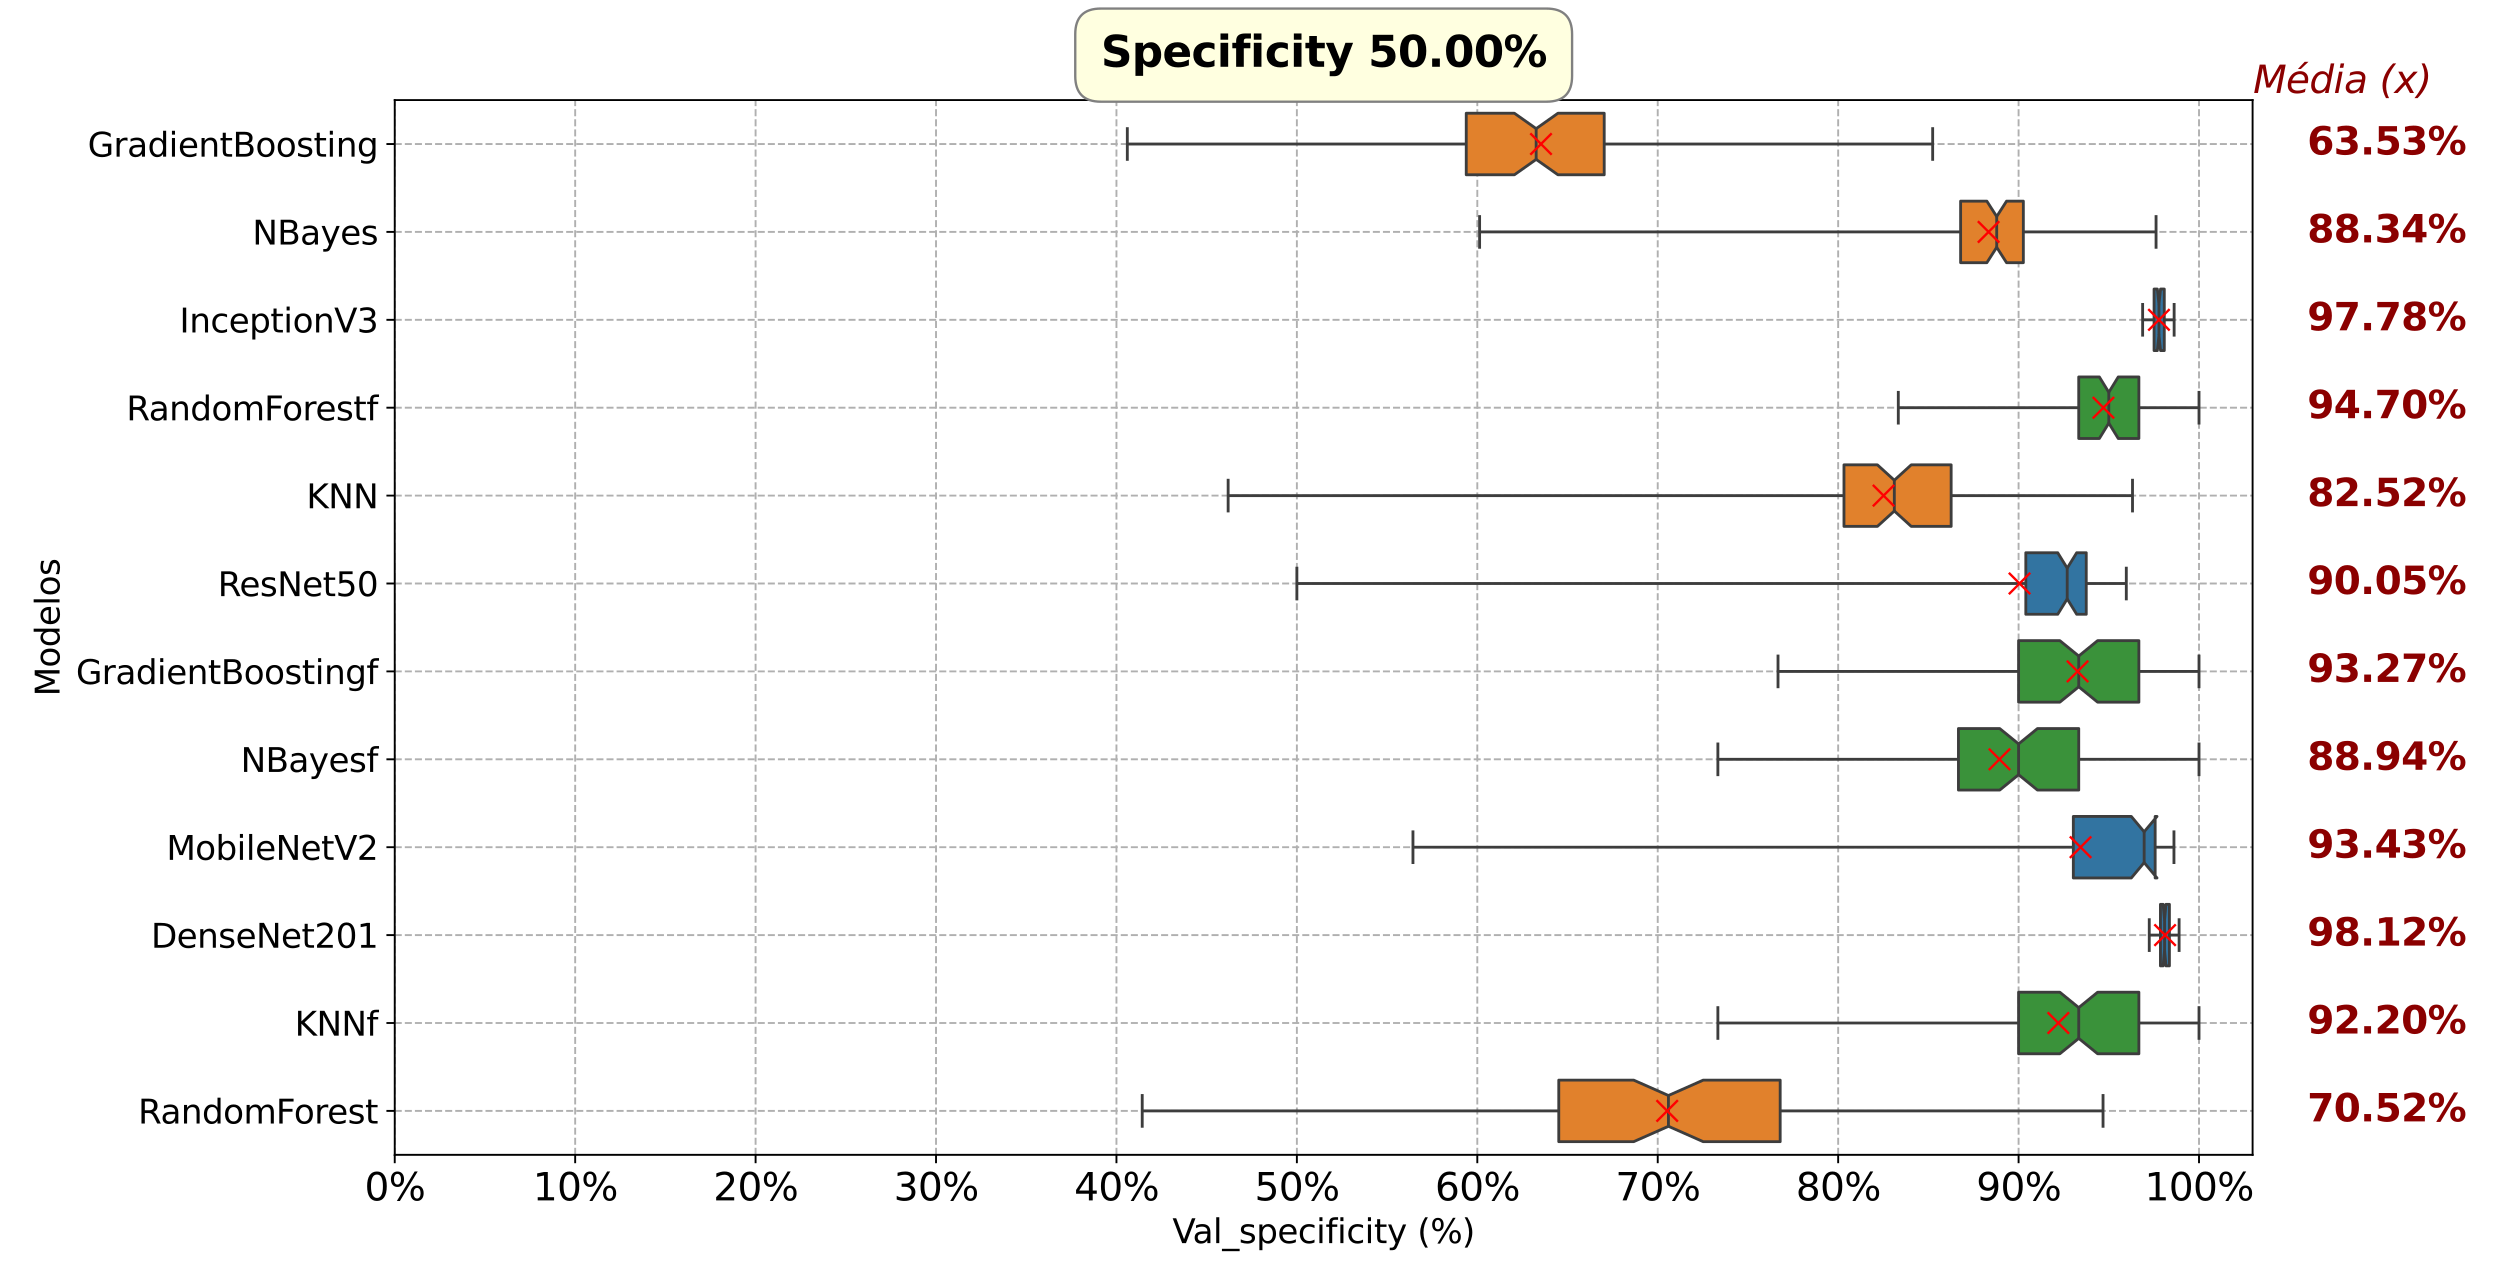 <?xml version="1.0" encoding="utf-8" standalone="no"?>
<!DOCTYPE svg PUBLIC "-//W3C//DTD SVG 1.1//EN"
  "http://www.w3.org/Graphics/SVG/1.1/DTD/svg11.dtd">
<svg xmlns:xlink="http://www.w3.org/1999/xlink" width="1051.211pt" height="540.421pt" viewBox="0 0 1051.211 540.421" xmlns="http://www.w3.org/2000/svg" version="1.1">
 <defs>
  <style type="text/css">*{stroke-linejoin: round; stroke-linecap: butt}</style>
 </defs>
 <g id="figure_1">
  <g id="patch_1">
   <path d="M 0 540.421 
L 1051.211 540.421 
L 1051.211 0 
L 0 0 
z
" style="fill: #ffffff"/>
  </g>
  <g id="axes_1">
   <g id="patch_2">
    <path d="M 165.982 485.597 
L 947.182 485.597 
L 947.182 42.077 
L 165.982 42.077 
z
" style="fill: #ffffff"/>
   </g>
   <g id="matplotlib.axis_1">
    <g id="xtick_1">
     <g id="line2d_1">
      <path d="M 165.982 485.597 
L 165.982 42.077 
" clip-path="url(#p0c2f8a90a2)" style="fill: none; stroke-dasharray: 2.96,1.28; stroke-dashoffset: 0; stroke: #b0b0b0; stroke-width: 0.8"/>
     </g>
     <g id="line2d_2">
      <defs>
       <path id="m6a9427a895" d="M 0 0 
L 0 3.5 
" style="stroke: #000000; stroke-width: 0.8"/>
      </defs>
      <g>
       <use xlink:href="#m6a9427a895" x="165.982" y="485.597" style="stroke: #000000; stroke-width: 0.8"/>
      </g>
     </g>
     <g id="text_1">
      <!-- 0% -->
      <g transform="translate(153.291 504.755) scale(0.16 -0.16)">
       <defs>
        <path id="DejaVuSans-30" d="M 2034 4250 
Q 1547 4250 1301 3770 
Q 1056 3291 1056 2328 
Q 1056 1369 1301 889 
Q 1547 409 2034 409 
Q 2525 409 2770 889 
Q 3016 1369 3016 2328 
Q 3016 3291 2770 3770 
Q 2525 4250 2034 4250 
z
M 2034 4750 
Q 2819 4750 3233 4129 
Q 3647 3509 3647 2328 
Q 3647 1150 3233 529 
Q 2819 -91 2034 -91 
Q 1250 -91 836 529 
Q 422 1150 422 2328 
Q 422 3509 836 4129 
Q 1250 4750 2034 4750 
z
" transform="scale(0.016)"/>
        <path id="DejaVuSans-25" d="M 4653 2053 
Q 4381 2053 4226 1822 
Q 4072 1591 4072 1178 
Q 4072 772 4226 539 
Q 4381 306 4653 306 
Q 4919 306 5073 539 
Q 5228 772 5228 1178 
Q 5228 1588 5073 1820 
Q 4919 2053 4653 2053 
z
M 4653 2450 
Q 5147 2450 5437 2106 
Q 5728 1763 5728 1178 
Q 5728 594 5436 251 
Q 5144 -91 4653 -91 
Q 4153 -91 3862 251 
Q 3572 594 3572 1178 
Q 3572 1766 3864 2108 
Q 4156 2450 4653 2450 
z
M 1428 4353 
Q 1159 4353 1004 4120 
Q 850 3888 850 3481 
Q 850 3069 1003 2837 
Q 1156 2606 1428 2606 
Q 1700 2606 1854 2837 
Q 2009 3069 2009 3481 
Q 2009 3884 1853 4118 
Q 1697 4353 1428 4353 
z
M 4250 4750 
L 4750 4750 
L 1831 -91 
L 1331 -91 
L 4250 4750 
z
M 1428 4750 
Q 1922 4750 2215 4408 
Q 2509 4066 2509 3481 
Q 2509 2891 2217 2550 
Q 1925 2209 1428 2209 
Q 931 2209 642 2551 
Q 353 2894 353 3481 
Q 353 4063 643 4406 
Q 934 4750 1428 4750 
z
" transform="scale(0.016)"/>
       </defs>
       <use xlink:href="#DejaVuSans-30"/>
       <use xlink:href="#DejaVuSans-25" x="63.623"/>
      </g>
     </g>
    </g>
    <g id="xtick_2">
     <g id="line2d_3">
      <path d="M 241.849 485.597 
L 241.849 42.077 
" clip-path="url(#p0c2f8a90a2)" style="fill: none; stroke-dasharray: 2.96,1.28; stroke-dashoffset: 0; stroke: #b0b0b0; stroke-width: 0.8"/>
     </g>
     <g id="line2d_4">
      <g>
       <use xlink:href="#m6a9427a895" x="241.849" y="485.597" style="stroke: #000000; stroke-width: 0.8"/>
      </g>
     </g>
     <g id="text_2">
      <!-- 10% -->
      <g transform="translate(224.067 504.755) scale(0.16 -0.16)">
       <defs>
        <path id="DejaVuSans-31" d="M 794 531 
L 1825 531 
L 1825 4091 
L 703 3866 
L 703 4441 
L 1819 4666 
L 2450 4666 
L 2450 531 
L 3481 531 
L 3481 0 
L 794 0 
L 794 531 
z
" transform="scale(0.016)"/>
       </defs>
       <use xlink:href="#DejaVuSans-31"/>
       <use xlink:href="#DejaVuSans-30" x="63.623"/>
       <use xlink:href="#DejaVuSans-25" x="127.246"/>
      </g>
     </g>
    </g>
    <g id="xtick_3">
     <g id="line2d_5">
      <path d="M 317.716 485.597 
L 317.716 42.077 
" clip-path="url(#p0c2f8a90a2)" style="fill: none; stroke-dasharray: 2.96,1.28; stroke-dashoffset: 0; stroke: #b0b0b0; stroke-width: 0.8"/>
     </g>
     <g id="line2d_6">
      <g>
       <use xlink:href="#m6a9427a895" x="317.716" y="485.597" style="stroke: #000000; stroke-width: 0.8"/>
      </g>
     </g>
     <g id="text_3">
      <!-- 20% -->
      <g transform="translate(299.934 504.755) scale(0.16 -0.16)">
       <defs>
        <path id="DejaVuSans-32" d="M 1228 531 
L 3431 531 
L 3431 0 
L 469 0 
L 469 531 
Q 828 903 1448 1529 
Q 2069 2156 2228 2338 
Q 2531 2678 2651 2914 
Q 2772 3150 2772 3378 
Q 2772 3750 2511 3984 
Q 2250 4219 1831 4219 
Q 1534 4219 1204 4116 
Q 875 4013 500 3803 
L 500 4441 
Q 881 4594 1212 4672 
Q 1544 4750 1819 4750 
Q 2544 4750 2975 4387 
Q 3406 4025 3406 3419 
Q 3406 3131 3298 2873 
Q 3191 2616 2906 2266 
Q 2828 2175 2409 1742 
Q 1991 1309 1228 531 
z
" transform="scale(0.016)"/>
       </defs>
       <use xlink:href="#DejaVuSans-32"/>
       <use xlink:href="#DejaVuSans-30" x="63.623"/>
       <use xlink:href="#DejaVuSans-25" x="127.246"/>
      </g>
     </g>
    </g>
    <g id="xtick_4">
     <g id="line2d_7">
      <path d="M 393.582 485.597 
L 393.582 42.077 
" clip-path="url(#p0c2f8a90a2)" style="fill: none; stroke-dasharray: 2.96,1.28; stroke-dashoffset: 0; stroke: #b0b0b0; stroke-width: 0.8"/>
     </g>
     <g id="line2d_8">
      <g>
       <use xlink:href="#m6a9427a895" x="393.582" y="485.597" style="stroke: #000000; stroke-width: 0.8"/>
      </g>
     </g>
     <g id="text_4">
      <!-- 30% -->
      <g transform="translate(375.801 504.755) scale(0.16 -0.16)">
       <defs>
        <path id="DejaVuSans-33" d="M 2597 2516 
Q 3050 2419 3304 2112 
Q 3559 1806 3559 1356 
Q 3559 666 3084 287 
Q 2609 -91 1734 -91 
Q 1441 -91 1130 -33 
Q 819 25 488 141 
L 488 750 
Q 750 597 1062 519 
Q 1375 441 1716 441 
Q 2309 441 2620 675 
Q 2931 909 2931 1356 
Q 2931 1769 2642 2001 
Q 2353 2234 1838 2234 
L 1294 2234 
L 1294 2753 
L 1863 2753 
Q 2328 2753 2575 2939 
Q 2822 3125 2822 3475 
Q 2822 3834 2567 4026 
Q 2313 4219 1838 4219 
Q 1578 4219 1281 4162 
Q 984 4106 628 3988 
L 628 4550 
Q 988 4650 1302 4700 
Q 1616 4750 1894 4750 
Q 2613 4750 3031 4423 
Q 3450 4097 3450 3541 
Q 3450 3153 3228 2886 
Q 3006 2619 2597 2516 
z
" transform="scale(0.016)"/>
       </defs>
       <use xlink:href="#DejaVuSans-33"/>
       <use xlink:href="#DejaVuSans-30" x="63.623"/>
       <use xlink:href="#DejaVuSans-25" x="127.246"/>
      </g>
     </g>
    </g>
    <g id="xtick_5">
     <g id="line2d_9">
      <path d="M 469.449 485.597 
L 469.449 42.077 
" clip-path="url(#p0c2f8a90a2)" style="fill: none; stroke-dasharray: 2.96,1.28; stroke-dashoffset: 0; stroke: #b0b0b0; stroke-width: 0.8"/>
     </g>
     <g id="line2d_10">
      <g>
       <use xlink:href="#m6a9427a895" x="469.449" y="485.597" style="stroke: #000000; stroke-width: 0.8"/>
      </g>
     </g>
     <g id="text_5">
      <!-- 40% -->
      <g transform="translate(451.668 504.755) scale(0.16 -0.16)">
       <defs>
        <path id="DejaVuSans-34" d="M 2419 4116 
L 825 1625 
L 2419 1625 
L 2419 4116 
z
M 2253 4666 
L 3047 4666 
L 3047 1625 
L 3713 1625 
L 3713 1100 
L 3047 1100 
L 3047 0 
L 2419 0 
L 2419 1100 
L 313 1100 
L 313 1709 
L 2253 4666 
z
" transform="scale(0.016)"/>
       </defs>
       <use xlink:href="#DejaVuSans-34"/>
       <use xlink:href="#DejaVuSans-30" x="63.623"/>
       <use xlink:href="#DejaVuSans-25" x="127.246"/>
      </g>
     </g>
    </g>
    <g id="xtick_6">
     <g id="line2d_11">
      <path d="M 545.316 485.597 
L 545.316 42.077 
" clip-path="url(#p0c2f8a90a2)" style="fill: none; stroke-dasharray: 2.96,1.28; stroke-dashoffset: 0; stroke: #b0b0b0; stroke-width: 0.8"/>
     </g>
     <g id="line2d_12">
      <g>
       <use xlink:href="#m6a9427a895" x="545.316" y="485.597" style="stroke: #000000; stroke-width: 0.8"/>
      </g>
     </g>
     <g id="text_6">
      <!-- 50% -->
      <g transform="translate(527.535 504.755) scale(0.16 -0.16)">
       <defs>
        <path id="DejaVuSans-35" d="M 691 4666 
L 3169 4666 
L 3169 4134 
L 1269 4134 
L 1269 2991 
Q 1406 3038 1543 3061 
Q 1681 3084 1819 3084 
Q 2600 3084 3056 2656 
Q 3513 2228 3513 1497 
Q 3513 744 3044 326 
Q 2575 -91 1722 -91 
Q 1428 -91 1123 -41 
Q 819 9 494 109 
L 494 744 
Q 775 591 1075 516 
Q 1375 441 1709 441 
Q 2250 441 2565 725 
Q 2881 1009 2881 1497 
Q 2881 1984 2565 2268 
Q 2250 2553 1709 2553 
Q 1456 2553 1204 2497 
Q 953 2441 691 2322 
L 691 4666 
z
" transform="scale(0.016)"/>
       </defs>
       <use xlink:href="#DejaVuSans-35"/>
       <use xlink:href="#DejaVuSans-30" x="63.623"/>
       <use xlink:href="#DejaVuSans-25" x="127.246"/>
      </g>
     </g>
    </g>
    <g id="xtick_7">
     <g id="line2d_13">
      <path d="M 621.183 485.597 
L 621.183 42.077 
" clip-path="url(#p0c2f8a90a2)" style="fill: none; stroke-dasharray: 2.96,1.28; stroke-dashoffset: 0; stroke: #b0b0b0; stroke-width: 0.8"/>
     </g>
     <g id="line2d_14">
      <g>
       <use xlink:href="#m6a9427a895" x="621.183" y="485.597" style="stroke: #000000; stroke-width: 0.8"/>
      </g>
     </g>
     <g id="text_7">
      <!-- 60% -->
      <g transform="translate(603.402 504.755) scale(0.16 -0.16)">
       <defs>
        <path id="DejaVuSans-36" d="M 2113 2584 
Q 1688 2584 1439 2293 
Q 1191 2003 1191 1497 
Q 1191 994 1439 701 
Q 1688 409 2113 409 
Q 2538 409 2786 701 
Q 3034 994 3034 1497 
Q 3034 2003 2786 2293 
Q 2538 2584 2113 2584 
z
M 3366 4563 
L 3366 3988 
Q 3128 4100 2886 4159 
Q 2644 4219 2406 4219 
Q 1781 4219 1451 3797 
Q 1122 3375 1075 2522 
Q 1259 2794 1537 2939 
Q 1816 3084 2150 3084 
Q 2853 3084 3261 2657 
Q 3669 2231 3669 1497 
Q 3669 778 3244 343 
Q 2819 -91 2113 -91 
Q 1303 -91 875 529 
Q 447 1150 447 2328 
Q 447 3434 972 4092 
Q 1497 4750 2381 4750 
Q 2619 4750 2861 4703 
Q 3103 4656 3366 4563 
z
" transform="scale(0.016)"/>
       </defs>
       <use xlink:href="#DejaVuSans-36"/>
       <use xlink:href="#DejaVuSans-30" x="63.623"/>
       <use xlink:href="#DejaVuSans-25" x="127.246"/>
      </g>
     </g>
    </g>
    <g id="xtick_8">
     <g id="line2d_15">
      <path d="M 697.05 485.597 
L 697.05 42.077 
" clip-path="url(#p0c2f8a90a2)" style="fill: none; stroke-dasharray: 2.96,1.28; stroke-dashoffset: 0; stroke: #b0b0b0; stroke-width: 0.8"/>
     </g>
     <g id="line2d_16">
      <g>
       <use xlink:href="#m6a9427a895" x="697.05" y="485.597" style="stroke: #000000; stroke-width: 0.8"/>
      </g>
     </g>
     <g id="text_8">
      <!-- 70% -->
      <g transform="translate(679.269 504.755) scale(0.16 -0.16)">
       <defs>
        <path id="DejaVuSans-37" d="M 525 4666 
L 3525 4666 
L 3525 4397 
L 1831 0 
L 1172 0 
L 2766 4134 
L 525 4134 
L 525 4666 
z
" transform="scale(0.016)"/>
       </defs>
       <use xlink:href="#DejaVuSans-37"/>
       <use xlink:href="#DejaVuSans-30" x="63.623"/>
       <use xlink:href="#DejaVuSans-25" x="127.246"/>
      </g>
     </g>
    </g>
    <g id="xtick_9">
     <g id="line2d_17">
      <path d="M 772.917 485.597 
L 772.917 42.077 
" clip-path="url(#p0c2f8a90a2)" style="fill: none; stroke-dasharray: 2.96,1.28; stroke-dashoffset: 0; stroke: #b0b0b0; stroke-width: 0.8"/>
     </g>
     <g id="line2d_18">
      <g>
       <use xlink:href="#m6a9427a895" x="772.917" y="485.597" style="stroke: #000000; stroke-width: 0.8"/>
      </g>
     </g>
     <g id="text_9">
      <!-- 80% -->
      <g transform="translate(755.136 504.755) scale(0.16 -0.16)">
       <defs>
        <path id="DejaVuSans-38" d="M 2034 2216 
Q 1584 2216 1326 1975 
Q 1069 1734 1069 1313 
Q 1069 891 1326 650 
Q 1584 409 2034 409 
Q 2484 409 2743 651 
Q 3003 894 3003 1313 
Q 3003 1734 2745 1975 
Q 2488 2216 2034 2216 
z
M 1403 2484 
Q 997 2584 770 2862 
Q 544 3141 544 3541 
Q 544 4100 942 4425 
Q 1341 4750 2034 4750 
Q 2731 4750 3128 4425 
Q 3525 4100 3525 3541 
Q 3525 3141 3298 2862 
Q 3072 2584 2669 2484 
Q 3125 2378 3379 2068 
Q 3634 1759 3634 1313 
Q 3634 634 3220 271 
Q 2806 -91 2034 -91 
Q 1263 -91 848 271 
Q 434 634 434 1313 
Q 434 1759 690 2068 
Q 947 2378 1403 2484 
z
M 1172 3481 
Q 1172 3119 1398 2916 
Q 1625 2713 2034 2713 
Q 2441 2713 2670 2916 
Q 2900 3119 2900 3481 
Q 2900 3844 2670 4047 
Q 2441 4250 2034 4250 
Q 1625 4250 1398 4047 
Q 1172 3844 1172 3481 
z
" transform="scale(0.016)"/>
       </defs>
       <use xlink:href="#DejaVuSans-38"/>
       <use xlink:href="#DejaVuSans-30" x="63.623"/>
       <use xlink:href="#DejaVuSans-25" x="127.246"/>
      </g>
     </g>
    </g>
    <g id="xtick_10">
     <g id="line2d_19">
      <path d="M 848.784 485.597 
L 848.784 42.077 
" clip-path="url(#p0c2f8a90a2)" style="fill: none; stroke-dasharray: 2.96,1.28; stroke-dashoffset: 0; stroke: #b0b0b0; stroke-width: 0.8"/>
     </g>
     <g id="line2d_20">
      <g>
       <use xlink:href="#m6a9427a895" x="848.784" y="485.597" style="stroke: #000000; stroke-width: 0.8"/>
      </g>
     </g>
     <g id="text_10">
      <!-- 90% -->
      <g transform="translate(831.002 504.755) scale(0.16 -0.16)">
       <defs>
        <path id="DejaVuSans-39" d="M 703 97 
L 703 672 
Q 941 559 1184 500 
Q 1428 441 1663 441 
Q 2288 441 2617 861 
Q 2947 1281 2994 2138 
Q 2813 1869 2534 1725 
Q 2256 1581 1919 1581 
Q 1219 1581 811 2004 
Q 403 2428 403 3163 
Q 403 3881 828 4315 
Q 1253 4750 1959 4750 
Q 2769 4750 3195 4129 
Q 3622 3509 3622 2328 
Q 3622 1225 3098 567 
Q 2575 -91 1691 -91 
Q 1453 -91 1209 -44 
Q 966 3 703 97 
z
M 1959 2075 
Q 2384 2075 2632 2365 
Q 2881 2656 2881 3163 
Q 2881 3666 2632 3958 
Q 2384 4250 1959 4250 
Q 1534 4250 1286 3958 
Q 1038 3666 1038 3163 
Q 1038 2656 1286 2365 
Q 1534 2075 1959 2075 
z
" transform="scale(0.016)"/>
       </defs>
       <use xlink:href="#DejaVuSans-39"/>
       <use xlink:href="#DejaVuSans-30" x="63.623"/>
       <use xlink:href="#DejaVuSans-25" x="127.246"/>
      </g>
     </g>
    </g>
    <g id="xtick_11">
     <g id="line2d_21">
      <path d="M 924.65 485.597 
L 924.65 42.077 
" clip-path="url(#p0c2f8a90a2)" style="fill: none; stroke-dasharray: 2.96,1.28; stroke-dashoffset: 0; stroke: #b0b0b0; stroke-width: 0.8"/>
     </g>
     <g id="line2d_22">
      <g>
       <use xlink:href="#m6a9427a895" x="924.65" y="485.597" style="stroke: #000000; stroke-width: 0.8"/>
      </g>
     </g>
     <g id="text_11">
      <!-- 100% -->
      <g transform="translate(901.779 504.755) scale(0.16 -0.16)">
       <use xlink:href="#DejaVuSans-31"/>
       <use xlink:href="#DejaVuSans-30" x="63.623"/>
       <use xlink:href="#DejaVuSans-30" x="127.246"/>
       <use xlink:href="#DejaVuSans-25" x="190.869"/>
      </g>
     </g>
    </g>
    <g id="text_12">
     <!-- Val_specificity (%) -->
     <g transform="translate(492.983 522.72) scale(0.14 -0.14)">
      <defs>
       <path id="DejaVuSans-56" d="M 1831 0 
L 50 4666 
L 709 4666 
L 2188 738 
L 3669 4666 
L 4325 4666 
L 2547 0 
L 1831 0 
z
" transform="scale(0.016)"/>
       <path id="DejaVuSans-61" d="M 2194 1759 
Q 1497 1759 1228 1600 
Q 959 1441 959 1056 
Q 959 750 1161 570 
Q 1363 391 1709 391 
Q 2188 391 2477 730 
Q 2766 1069 2766 1631 
L 2766 1759 
L 2194 1759 
z
M 3341 1997 
L 3341 0 
L 2766 0 
L 2766 531 
Q 2569 213 2275 61 
Q 1981 -91 1556 -91 
Q 1019 -91 701 211 
Q 384 513 384 1019 
Q 384 1609 779 1909 
Q 1175 2209 1959 2209 
L 2766 2209 
L 2766 2266 
Q 2766 2663 2505 2880 
Q 2244 3097 1772 3097 
Q 1472 3097 1187 3025 
Q 903 2953 641 2809 
L 641 3341 
Q 956 3463 1253 3523 
Q 1550 3584 1831 3584 
Q 2591 3584 2966 3190 
Q 3341 2797 3341 1997 
z
" transform="scale(0.016)"/>
       <path id="DejaVuSans-6c" d="M 603 4863 
L 1178 4863 
L 1178 0 
L 603 0 
L 603 4863 
z
" transform="scale(0.016)"/>
       <path id="DejaVuSans-5f" d="M 3263 -1063 
L 3263 -1509 
L -63 -1509 
L -63 -1063 
L 3263 -1063 
z
" transform="scale(0.016)"/>
       <path id="DejaVuSans-73" d="M 2834 3397 
L 2834 2853 
Q 2591 2978 2328 3040 
Q 2066 3103 1784 3103 
Q 1356 3103 1142 2972 
Q 928 2841 928 2578 
Q 928 2378 1081 2264 
Q 1234 2150 1697 2047 
L 1894 2003 
Q 2506 1872 2764 1633 
Q 3022 1394 3022 966 
Q 3022 478 2636 193 
Q 2250 -91 1575 -91 
Q 1294 -91 989 -36 
Q 684 19 347 128 
L 347 722 
Q 666 556 975 473 
Q 1284 391 1588 391 
Q 1994 391 2212 530 
Q 2431 669 2431 922 
Q 2431 1156 2273 1281 
Q 2116 1406 1581 1522 
L 1381 1569 
Q 847 1681 609 1914 
Q 372 2147 372 2553 
Q 372 3047 722 3315 
Q 1072 3584 1716 3584 
Q 2034 3584 2315 3537 
Q 2597 3491 2834 3397 
z
" transform="scale(0.016)"/>
       <path id="DejaVuSans-70" d="M 1159 525 
L 1159 -1331 
L 581 -1331 
L 581 3500 
L 1159 3500 
L 1159 2969 
Q 1341 3281 1617 3432 
Q 1894 3584 2278 3584 
Q 2916 3584 3314 3078 
Q 3713 2572 3713 1747 
Q 3713 922 3314 415 
Q 2916 -91 2278 -91 
Q 1894 -91 1617 61 
Q 1341 213 1159 525 
z
M 3116 1747 
Q 3116 2381 2855 2742 
Q 2594 3103 2138 3103 
Q 1681 3103 1420 2742 
Q 1159 2381 1159 1747 
Q 1159 1113 1420 752 
Q 1681 391 2138 391 
Q 2594 391 2855 752 
Q 3116 1113 3116 1747 
z
" transform="scale(0.016)"/>
       <path id="DejaVuSans-65" d="M 3597 1894 
L 3597 1613 
L 953 1613 
Q 991 1019 1311 708 
Q 1631 397 2203 397 
Q 2534 397 2845 478 
Q 3156 559 3463 722 
L 3463 178 
Q 3153 47 2828 -22 
Q 2503 -91 2169 -91 
Q 1331 -91 842 396 
Q 353 884 353 1716 
Q 353 2575 817 3079 
Q 1281 3584 2069 3584 
Q 2775 3584 3186 3129 
Q 3597 2675 3597 1894 
z
M 3022 2063 
Q 3016 2534 2758 2815 
Q 2500 3097 2075 3097 
Q 1594 3097 1305 2825 
Q 1016 2553 972 2059 
L 3022 2063 
z
" transform="scale(0.016)"/>
       <path id="DejaVuSans-63" d="M 3122 3366 
L 3122 2828 
Q 2878 2963 2633 3030 
Q 2388 3097 2138 3097 
Q 1578 3097 1268 2742 
Q 959 2388 959 1747 
Q 959 1106 1268 751 
Q 1578 397 2138 397 
Q 2388 397 2633 464 
Q 2878 531 3122 666 
L 3122 134 
Q 2881 22 2623 -34 
Q 2366 -91 2075 -91 
Q 1284 -91 818 406 
Q 353 903 353 1747 
Q 353 2603 823 3093 
Q 1294 3584 2113 3584 
Q 2378 3584 2631 3529 
Q 2884 3475 3122 3366 
z
" transform="scale(0.016)"/>
       <path id="DejaVuSans-69" d="M 603 3500 
L 1178 3500 
L 1178 0 
L 603 0 
L 603 3500 
z
M 603 4863 
L 1178 4863 
L 1178 4134 
L 603 4134 
L 603 4863 
z
" transform="scale(0.016)"/>
       <path id="DejaVuSans-66" d="M 2375 4863 
L 2375 4384 
L 1825 4384 
Q 1516 4384 1395 4259 
Q 1275 4134 1275 3809 
L 1275 3500 
L 2222 3500 
L 2222 3053 
L 1275 3053 
L 1275 0 
L 697 0 
L 697 3053 
L 147 3053 
L 147 3500 
L 697 3500 
L 697 3744 
Q 697 4328 969 4595 
Q 1241 4863 1831 4863 
L 2375 4863 
z
" transform="scale(0.016)"/>
       <path id="DejaVuSans-74" d="M 1172 4494 
L 1172 3500 
L 2356 3500 
L 2356 3053 
L 1172 3053 
L 1172 1153 
Q 1172 725 1289 603 
Q 1406 481 1766 481 
L 2356 481 
L 2356 0 
L 1766 0 
Q 1100 0 847 248 
Q 594 497 594 1153 
L 594 3053 
L 172 3053 
L 172 3500 
L 594 3500 
L 594 4494 
L 1172 4494 
z
" transform="scale(0.016)"/>
       <path id="DejaVuSans-79" d="M 2059 -325 
Q 1816 -950 1584 -1140 
Q 1353 -1331 966 -1331 
L 506 -1331 
L 506 -850 
L 844 -850 
Q 1081 -850 1212 -737 
Q 1344 -625 1503 -206 
L 1606 56 
L 191 3500 
L 800 3500 
L 1894 763 
L 2988 3500 
L 3597 3500 
L 2059 -325 
z
" transform="scale(0.016)"/>
       <path id="DejaVuSans-20" transform="scale(0.016)"/>
       <path id="DejaVuSans-28" d="M 1984 4856 
Q 1566 4138 1362 3434 
Q 1159 2731 1159 2009 
Q 1159 1288 1364 580 
Q 1569 -128 1984 -844 
L 1484 -844 
Q 1016 -109 783 600 
Q 550 1309 550 2009 
Q 550 2706 781 3412 
Q 1013 4119 1484 4856 
L 1984 4856 
z
" transform="scale(0.016)"/>
       <path id="DejaVuSans-29" d="M 513 4856 
L 1013 4856 
Q 1481 4119 1714 3412 
Q 1947 2706 1947 2009 
Q 1947 1309 1714 600 
Q 1481 -109 1013 -844 
L 513 -844 
Q 928 -128 1133 580 
Q 1338 1288 1338 2009 
Q 1338 2731 1133 3434 
Q 928 4138 513 4856 
z
" transform="scale(0.016)"/>
      </defs>
      <use xlink:href="#DejaVuSans-56"/>
      <use xlink:href="#DejaVuSans-61" x="60.658"/>
      <use xlink:href="#DejaVuSans-6c" x="121.938"/>
      <use xlink:href="#DejaVuSans-5f" x="149.721"/>
      <use xlink:href="#DejaVuSans-73" x="199.721"/>
      <use xlink:href="#DejaVuSans-70" x="251.82"/>
      <use xlink:href="#DejaVuSans-65" x="315.297"/>
      <use xlink:href="#DejaVuSans-63" x="376.82"/>
      <use xlink:href="#DejaVuSans-69" x="431.801"/>
      <use xlink:href="#DejaVuSans-66" x="459.584"/>
      <use xlink:href="#DejaVuSans-69" x="494.789"/>
      <use xlink:href="#DejaVuSans-63" x="522.572"/>
      <use xlink:href="#DejaVuSans-69" x="577.553"/>
      <use xlink:href="#DejaVuSans-74" x="605.336"/>
      <use xlink:href="#DejaVuSans-79" x="644.545"/>
      <use xlink:href="#DejaVuSans-20" x="703.725"/>
      <use xlink:href="#DejaVuSans-28" x="735.512"/>
      <use xlink:href="#DejaVuSans-25" x="774.525"/>
      <use xlink:href="#DejaVuSans-29" x="869.545"/>
     </g>
    </g>
   </g>
   <g id="matplotlib.axis_2">
    <g id="ytick_1">
     <g id="line2d_23">
      <path d="M 165.982 60.557 
L 947.182 60.557 
" clip-path="url(#p0c2f8a90a2)" style="fill: none; stroke-dasharray: 2.96,1.28; stroke-dashoffset: 0; stroke: #b0b0b0; stroke-width: 0.8"/>
     </g>
     <g id="line2d_24">
      <defs>
       <path id="ma9a33c9e81" d="M 0 0 
L -3.5 0 
" style="stroke: #000000; stroke-width: 0.8"/>
      </defs>
      <g>
       <use xlink:href="#ma9a33c9e81" x="165.982" y="60.557" style="stroke: #000000; stroke-width: 0.8"/>
      </g>
     </g>
     <g id="text_13">
      <!-- GradientBoosting -->
      <g transform="translate(36.878 65.876) scale(0.14 -0.14)">
       <defs>
        <path id="DejaVuSans-47" d="M 3809 666 
L 3809 1919 
L 2778 1919 
L 2778 2438 
L 4434 2438 
L 4434 434 
Q 4069 175 3628 42 
Q 3188 -91 2688 -91 
Q 1594 -91 976 548 
Q 359 1188 359 2328 
Q 359 3472 976 4111 
Q 1594 4750 2688 4750 
Q 3144 4750 3555 4637 
Q 3966 4525 4313 4306 
L 4313 3634 
Q 3963 3931 3569 4081 
Q 3175 4231 2741 4231 
Q 1884 4231 1454 3753 
Q 1025 3275 1025 2328 
Q 1025 1384 1454 906 
Q 1884 428 2741 428 
Q 3075 428 3337 486 
Q 3600 544 3809 666 
z
" transform="scale(0.016)"/>
        <path id="DejaVuSans-72" d="M 2631 2963 
Q 2534 3019 2420 3045 
Q 2306 3072 2169 3072 
Q 1681 3072 1420 2755 
Q 1159 2438 1159 1844 
L 1159 0 
L 581 0 
L 581 3500 
L 1159 3500 
L 1159 2956 
Q 1341 3275 1631 3429 
Q 1922 3584 2338 3584 
Q 2397 3584 2469 3576 
Q 2541 3569 2628 3553 
L 2631 2963 
z
" transform="scale(0.016)"/>
        <path id="DejaVuSans-64" d="M 2906 2969 
L 2906 4863 
L 3481 4863 
L 3481 0 
L 2906 0 
L 2906 525 
Q 2725 213 2448 61 
Q 2172 -91 1784 -91 
Q 1150 -91 751 415 
Q 353 922 353 1747 
Q 353 2572 751 3078 
Q 1150 3584 1784 3584 
Q 2172 3584 2448 3432 
Q 2725 3281 2906 2969 
z
M 947 1747 
Q 947 1113 1208 752 
Q 1469 391 1925 391 
Q 2381 391 2643 752 
Q 2906 1113 2906 1747 
Q 2906 2381 2643 2742 
Q 2381 3103 1925 3103 
Q 1469 3103 1208 2742 
Q 947 2381 947 1747 
z
" transform="scale(0.016)"/>
        <path id="DejaVuSans-6e" d="M 3513 2113 
L 3513 0 
L 2938 0 
L 2938 2094 
Q 2938 2591 2744 2837 
Q 2550 3084 2163 3084 
Q 1697 3084 1428 2787 
Q 1159 2491 1159 1978 
L 1159 0 
L 581 0 
L 581 3500 
L 1159 3500 
L 1159 2956 
Q 1366 3272 1645 3428 
Q 1925 3584 2291 3584 
Q 2894 3584 3203 3211 
Q 3513 2838 3513 2113 
z
" transform="scale(0.016)"/>
        <path id="DejaVuSans-42" d="M 1259 2228 
L 1259 519 
L 2272 519 
Q 2781 519 3026 730 
Q 3272 941 3272 1375 
Q 3272 1813 3026 2020 
Q 2781 2228 2272 2228 
L 1259 2228 
z
M 1259 4147 
L 1259 2741 
L 2194 2741 
Q 2656 2741 2882 2914 
Q 3109 3088 3109 3444 
Q 3109 3797 2882 3972 
Q 2656 4147 2194 4147 
L 1259 4147 
z
M 628 4666 
L 2241 4666 
Q 2963 4666 3353 4366 
Q 3744 4066 3744 3513 
Q 3744 3084 3544 2831 
Q 3344 2578 2956 2516 
Q 3422 2416 3680 2098 
Q 3938 1781 3938 1306 
Q 3938 681 3513 340 
Q 3088 0 2303 0 
L 628 0 
L 628 4666 
z
" transform="scale(0.016)"/>
        <path id="DejaVuSans-6f" d="M 1959 3097 
Q 1497 3097 1228 2736 
Q 959 2375 959 1747 
Q 959 1119 1226 758 
Q 1494 397 1959 397 
Q 2419 397 2687 759 
Q 2956 1122 2956 1747 
Q 2956 2369 2687 2733 
Q 2419 3097 1959 3097 
z
M 1959 3584 
Q 2709 3584 3137 3096 
Q 3566 2609 3566 1747 
Q 3566 888 3137 398 
Q 2709 -91 1959 -91 
Q 1206 -91 779 398 
Q 353 888 353 1747 
Q 353 2609 779 3096 
Q 1206 3584 1959 3584 
z
" transform="scale(0.016)"/>
        <path id="DejaVuSans-67" d="M 2906 1791 
Q 2906 2416 2648 2759 
Q 2391 3103 1925 3103 
Q 1463 3103 1205 2759 
Q 947 2416 947 1791 
Q 947 1169 1205 825 
Q 1463 481 1925 481 
Q 2391 481 2648 825 
Q 2906 1169 2906 1791 
z
M 3481 434 
Q 3481 -459 3084 -895 
Q 2688 -1331 1869 -1331 
Q 1566 -1331 1297 -1286 
Q 1028 -1241 775 -1147 
L 775 -588 
Q 1028 -725 1275 -790 
Q 1522 -856 1778 -856 
Q 2344 -856 2625 -561 
Q 2906 -266 2906 331 
L 2906 616 
Q 2728 306 2450 153 
Q 2172 0 1784 0 
Q 1141 0 747 490 
Q 353 981 353 1791 
Q 353 2603 747 3093 
Q 1141 3584 1784 3584 
Q 2172 3584 2450 3431 
Q 2728 3278 2906 2969 
L 2906 3500 
L 3481 3500 
L 3481 434 
z
" transform="scale(0.016)"/>
       </defs>
       <use xlink:href="#DejaVuSans-47"/>
       <use xlink:href="#DejaVuSans-72" x="77.49"/>
       <use xlink:href="#DejaVuSans-61" x="118.604"/>
       <use xlink:href="#DejaVuSans-64" x="179.883"/>
       <use xlink:href="#DejaVuSans-69" x="243.359"/>
       <use xlink:href="#DejaVuSans-65" x="271.143"/>
       <use xlink:href="#DejaVuSans-6e" x="332.666"/>
       <use xlink:href="#DejaVuSans-74" x="396.045"/>
       <use xlink:href="#DejaVuSans-42" x="435.254"/>
       <use xlink:href="#DejaVuSans-6f" x="503.857"/>
       <use xlink:href="#DejaVuSans-6f" x="565.039"/>
       <use xlink:href="#DejaVuSans-73" x="626.221"/>
       <use xlink:href="#DejaVuSans-74" x="678.32"/>
       <use xlink:href="#DejaVuSans-69" x="717.529"/>
       <use xlink:href="#DejaVuSans-6e" x="745.312"/>
       <use xlink:href="#DejaVuSans-67" x="808.691"/>
      </g>
     </g>
    </g>
    <g id="ytick_2">
     <g id="line2d_25">
      <path d="M 165.982 97.517 
L 947.182 97.517 
" clip-path="url(#p0c2f8a90a2)" style="fill: none; stroke-dasharray: 2.96,1.28; stroke-dashoffset: 0; stroke: #b0b0b0; stroke-width: 0.8"/>
     </g>
     <g id="line2d_26">
      <g>
       <use xlink:href="#ma9a33c9e81" x="165.982" y="97.517" style="stroke: #000000; stroke-width: 0.8"/>
      </g>
     </g>
     <g id="text_14">
      <!-- NBayes -->
      <g transform="translate(106.13 102.836) scale(0.14 -0.14)">
       <defs>
        <path id="DejaVuSans-4e" d="M 628 4666 
L 1478 4666 
L 3547 763 
L 3547 4666 
L 4159 4666 
L 4159 0 
L 3309 0 
L 1241 3903 
L 1241 0 
L 628 0 
L 628 4666 
z
" transform="scale(0.016)"/>
       </defs>
       <use xlink:href="#DejaVuSans-4e"/>
       <use xlink:href="#DejaVuSans-42" x="74.805"/>
       <use xlink:href="#DejaVuSans-61" x="143.408"/>
       <use xlink:href="#DejaVuSans-79" x="204.688"/>
       <use xlink:href="#DejaVuSans-65" x="263.867"/>
       <use xlink:href="#DejaVuSans-73" x="325.391"/>
      </g>
     </g>
    </g>
    <g id="ytick_3">
     <g id="line2d_27">
      <path d="M 165.982 134.477 
L 947.182 134.477 
" clip-path="url(#p0c2f8a90a2)" style="fill: none; stroke-dasharray: 2.96,1.28; stroke-dashoffset: 0; stroke: #b0b0b0; stroke-width: 0.8"/>
     </g>
     <g id="line2d_28">
      <g>
       <use xlink:href="#ma9a33c9e81" x="165.982" y="134.477" style="stroke: #000000; stroke-width: 0.8"/>
      </g>
     </g>
     <g id="text_15">
      <!-- InceptionV3 -->
      <g transform="translate(75.478 139.796) scale(0.14 -0.14)">
       <defs>
        <path id="DejaVuSans-49" d="M 628 4666 
L 1259 4666 
L 1259 0 
L 628 0 
L 628 4666 
z
" transform="scale(0.016)"/>
       </defs>
       <use xlink:href="#DejaVuSans-49"/>
       <use xlink:href="#DejaVuSans-6e" x="29.492"/>
       <use xlink:href="#DejaVuSans-63" x="92.871"/>
       <use xlink:href="#DejaVuSans-65" x="147.852"/>
       <use xlink:href="#DejaVuSans-70" x="209.375"/>
       <use xlink:href="#DejaVuSans-74" x="272.852"/>
       <use xlink:href="#DejaVuSans-69" x="312.061"/>
       <use xlink:href="#DejaVuSans-6f" x="339.844"/>
       <use xlink:href="#DejaVuSans-6e" x="401.025"/>
       <use xlink:href="#DejaVuSans-56" x="464.404"/>
       <use xlink:href="#DejaVuSans-33" x="532.812"/>
      </g>
     </g>
    </g>
    <g id="ytick_4">
     <g id="line2d_29">
      <path d="M 165.982 171.437 
L 947.182 171.437 
" clip-path="url(#p0c2f8a90a2)" style="fill: none; stroke-dasharray: 2.96,1.28; stroke-dashoffset: 0; stroke: #b0b0b0; stroke-width: 0.8"/>
     </g>
     <g id="line2d_30">
      <g>
       <use xlink:href="#ma9a33c9e81" x="165.982" y="171.437" style="stroke: #000000; stroke-width: 0.8"/>
      </g>
     </g>
     <g id="text_16">
      <!-- RandomForestf -->
      <g transform="translate(53.151 176.756) scale(0.14 -0.14)">
       <defs>
        <path id="DejaVuSans-52" d="M 2841 2188 
Q 3044 2119 3236 1894 
Q 3428 1669 3622 1275 
L 4263 0 
L 3584 0 
L 2988 1197 
Q 2756 1666 2539 1819 
Q 2322 1972 1947 1972 
L 1259 1972 
L 1259 0 
L 628 0 
L 628 4666 
L 2053 4666 
Q 2853 4666 3247 4331 
Q 3641 3997 3641 3322 
Q 3641 2881 3436 2590 
Q 3231 2300 2841 2188 
z
M 1259 4147 
L 1259 2491 
L 2053 2491 
Q 2509 2491 2742 2702 
Q 2975 2913 2975 3322 
Q 2975 3731 2742 3939 
Q 2509 4147 2053 4147 
L 1259 4147 
z
" transform="scale(0.016)"/>
        <path id="DejaVuSans-6d" d="M 3328 2828 
Q 3544 3216 3844 3400 
Q 4144 3584 4550 3584 
Q 5097 3584 5394 3201 
Q 5691 2819 5691 2113 
L 5691 0 
L 5113 0 
L 5113 2094 
Q 5113 2597 4934 2840 
Q 4756 3084 4391 3084 
Q 3944 3084 3684 2787 
Q 3425 2491 3425 1978 
L 3425 0 
L 2847 0 
L 2847 2094 
Q 2847 2600 2669 2842 
Q 2491 3084 2119 3084 
Q 1678 3084 1418 2786 
Q 1159 2488 1159 1978 
L 1159 0 
L 581 0 
L 581 3500 
L 1159 3500 
L 1159 2956 
Q 1356 3278 1631 3431 
Q 1906 3584 2284 3584 
Q 2666 3584 2933 3390 
Q 3200 3197 3328 2828 
z
" transform="scale(0.016)"/>
        <path id="DejaVuSans-46" d="M 628 4666 
L 3309 4666 
L 3309 4134 
L 1259 4134 
L 1259 2759 
L 3109 2759 
L 3109 2228 
L 1259 2228 
L 1259 0 
L 628 0 
L 628 4666 
z
" transform="scale(0.016)"/>
       </defs>
       <use xlink:href="#DejaVuSans-52"/>
       <use xlink:href="#DejaVuSans-61" x="67.232"/>
       <use xlink:href="#DejaVuSans-6e" x="128.512"/>
       <use xlink:href="#DejaVuSans-64" x="191.891"/>
       <use xlink:href="#DejaVuSans-6f" x="255.367"/>
       <use xlink:href="#DejaVuSans-6d" x="316.549"/>
       <use xlink:href="#DejaVuSans-46" x="413.961"/>
       <use xlink:href="#DejaVuSans-6f" x="467.855"/>
       <use xlink:href="#DejaVuSans-72" x="529.037"/>
       <use xlink:href="#DejaVuSans-65" x="567.9"/>
       <use xlink:href="#DejaVuSans-73" x="629.424"/>
       <use xlink:href="#DejaVuSans-74" x="681.523"/>
       <use xlink:href="#DejaVuSans-66" x="720.732"/>
      </g>
     </g>
    </g>
    <g id="ytick_5">
     <g id="line2d_31">
      <path d="M 165.982 208.397 
L 947.182 208.397 
" clip-path="url(#p0c2f8a90a2)" style="fill: none; stroke-dasharray: 2.96,1.28; stroke-dashoffset: 0; stroke: #b0b0b0; stroke-width: 0.8"/>
     </g>
     <g id="line2d_32">
      <g>
       <use xlink:href="#ma9a33c9e81" x="165.982" y="208.397" style="stroke: #000000; stroke-width: 0.8"/>
      </g>
     </g>
     <g id="text_17">
      <!-- KNN -->
      <g transform="translate(128.853 213.716) scale(0.14 -0.14)">
       <defs>
        <path id="DejaVuSans-4b" d="M 628 4666 
L 1259 4666 
L 1259 2694 
L 3353 4666 
L 4166 4666 
L 1850 2491 
L 4331 0 
L 3500 0 
L 1259 2247 
L 1259 0 
L 628 0 
L 628 4666 
z
" transform="scale(0.016)"/>
       </defs>
       <use xlink:href="#DejaVuSans-4b"/>
       <use xlink:href="#DejaVuSans-4e" x="65.576"/>
       <use xlink:href="#DejaVuSans-4e" x="140.381"/>
      </g>
     </g>
    </g>
    <g id="ytick_6">
     <g id="line2d_33">
      <path d="M 165.982 245.357 
L 947.182 245.357 
" clip-path="url(#p0c2f8a90a2)" style="fill: none; stroke-dasharray: 2.96,1.28; stroke-dashoffset: 0; stroke: #b0b0b0; stroke-width: 0.8"/>
     </g>
     <g id="line2d_34">
      <g>
       <use xlink:href="#ma9a33c9e81" x="165.982" y="245.357" style="stroke: #000000; stroke-width: 0.8"/>
      </g>
     </g>
     <g id="text_18">
      <!-- ResNet50 -->
      <g transform="translate(91.585 250.676) scale(0.14 -0.14)">
       <use xlink:href="#DejaVuSans-52"/>
       <use xlink:href="#DejaVuSans-65" x="64.982"/>
       <use xlink:href="#DejaVuSans-73" x="126.506"/>
       <use xlink:href="#DejaVuSans-4e" x="178.605"/>
       <use xlink:href="#DejaVuSans-65" x="253.41"/>
       <use xlink:href="#DejaVuSans-74" x="314.934"/>
       <use xlink:href="#DejaVuSans-35" x="354.143"/>
       <use xlink:href="#DejaVuSans-30" x="417.766"/>
      </g>
     </g>
    </g>
    <g id="ytick_7">
     <g id="line2d_35">
      <path d="M 165.982 282.317 
L 947.182 282.317 
" clip-path="url(#p0c2f8a90a2)" style="fill: none; stroke-dasharray: 2.96,1.28; stroke-dashoffset: 0; stroke: #b0b0b0; stroke-width: 0.8"/>
     </g>
     <g id="line2d_36">
      <g>
       <use xlink:href="#ma9a33c9e81" x="165.982" y="282.317" style="stroke: #000000; stroke-width: 0.8"/>
      </g>
     </g>
     <g id="text_19">
      <!-- GradientBoostingf -->
      <g transform="translate(31.949 287.636) scale(0.14 -0.14)">
       <use xlink:href="#DejaVuSans-47"/>
       <use xlink:href="#DejaVuSans-72" x="77.49"/>
       <use xlink:href="#DejaVuSans-61" x="118.604"/>
       <use xlink:href="#DejaVuSans-64" x="179.883"/>
       <use xlink:href="#DejaVuSans-69" x="243.359"/>
       <use xlink:href="#DejaVuSans-65" x="271.143"/>
       <use xlink:href="#DejaVuSans-6e" x="332.666"/>
       <use xlink:href="#DejaVuSans-74" x="396.045"/>
       <use xlink:href="#DejaVuSans-42" x="435.254"/>
       <use xlink:href="#DejaVuSans-6f" x="503.857"/>
       <use xlink:href="#DejaVuSans-6f" x="565.039"/>
       <use xlink:href="#DejaVuSans-73" x="626.221"/>
       <use xlink:href="#DejaVuSans-74" x="678.32"/>
       <use xlink:href="#DejaVuSans-69" x="717.529"/>
       <use xlink:href="#DejaVuSans-6e" x="745.312"/>
       <use xlink:href="#DejaVuSans-67" x="808.691"/>
       <use xlink:href="#DejaVuSans-66" x="872.168"/>
      </g>
     </g>
    </g>
    <g id="ytick_8">
     <g id="line2d_37">
      <path d="M 165.982 319.277 
L 947.182 319.277 
" clip-path="url(#p0c2f8a90a2)" style="fill: none; stroke-dasharray: 2.96,1.28; stroke-dashoffset: 0; stroke: #b0b0b0; stroke-width: 0.8"/>
     </g>
     <g id="line2d_38">
      <g>
       <use xlink:href="#ma9a33c9e81" x="165.982" y="319.277" style="stroke: #000000; stroke-width: 0.8"/>
      </g>
     </g>
     <g id="text_20">
      <!-- NBayesf -->
      <g transform="translate(101.201 324.596) scale(0.14 -0.14)">
       <use xlink:href="#DejaVuSans-4e"/>
       <use xlink:href="#DejaVuSans-42" x="74.805"/>
       <use xlink:href="#DejaVuSans-61" x="143.408"/>
       <use xlink:href="#DejaVuSans-79" x="204.688"/>
       <use xlink:href="#DejaVuSans-65" x="263.867"/>
       <use xlink:href="#DejaVuSans-73" x="325.391"/>
       <use xlink:href="#DejaVuSans-66" x="377.49"/>
      </g>
     </g>
    </g>
    <g id="ytick_9">
     <g id="line2d_39">
      <path d="M 165.982 356.237 
L 947.182 356.237 
" clip-path="url(#p0c2f8a90a2)" style="fill: none; stroke-dasharray: 2.96,1.28; stroke-dashoffset: 0; stroke: #b0b0b0; stroke-width: 0.8"/>
     </g>
     <g id="line2d_40">
      <g>
       <use xlink:href="#ma9a33c9e81" x="165.982" y="356.237" style="stroke: #000000; stroke-width: 0.8"/>
      </g>
     </g>
     <g id="text_21">
      <!-- MobileNetV2 -->
      <g transform="translate(69.994 361.556) scale(0.14 -0.14)">
       <defs>
        <path id="DejaVuSans-4d" d="M 628 4666 
L 1569 4666 
L 2759 1491 
L 3956 4666 
L 4897 4666 
L 4897 0 
L 4281 0 
L 4281 4097 
L 3078 897 
L 2444 897 
L 1241 4097 
L 1241 0 
L 628 0 
L 628 4666 
z
" transform="scale(0.016)"/>
        <path id="DejaVuSans-62" d="M 3116 1747 
Q 3116 2381 2855 2742 
Q 2594 3103 2138 3103 
Q 1681 3103 1420 2742 
Q 1159 2381 1159 1747 
Q 1159 1113 1420 752 
Q 1681 391 2138 391 
Q 2594 391 2855 752 
Q 3116 1113 3116 1747 
z
M 1159 2969 
Q 1341 3281 1617 3432 
Q 1894 3584 2278 3584 
Q 2916 3584 3314 3078 
Q 3713 2572 3713 1747 
Q 3713 922 3314 415 
Q 2916 -91 2278 -91 
Q 1894 -91 1617 61 
Q 1341 213 1159 525 
L 1159 0 
L 581 0 
L 581 4863 
L 1159 4863 
L 1159 2969 
z
" transform="scale(0.016)"/>
       </defs>
       <use xlink:href="#DejaVuSans-4d"/>
       <use xlink:href="#DejaVuSans-6f" x="86.279"/>
       <use xlink:href="#DejaVuSans-62" x="147.461"/>
       <use xlink:href="#DejaVuSans-69" x="210.938"/>
       <use xlink:href="#DejaVuSans-6c" x="238.721"/>
       <use xlink:href="#DejaVuSans-65" x="266.504"/>
       <use xlink:href="#DejaVuSans-4e" x="328.027"/>
       <use xlink:href="#DejaVuSans-65" x="402.832"/>
       <use xlink:href="#DejaVuSans-74" x="464.355"/>
       <use xlink:href="#DejaVuSans-56" x="503.564"/>
       <use xlink:href="#DejaVuSans-32" x="571.973"/>
      </g>
     </g>
    </g>
    <g id="ytick_10">
     <g id="line2d_41">
      <path d="M 165.982 393.197 
L 947.182 393.197 
" clip-path="url(#p0c2f8a90a2)" style="fill: none; stroke-dasharray: 2.96,1.28; stroke-dashoffset: 0; stroke: #b0b0b0; stroke-width: 0.8"/>
     </g>
     <g id="line2d_42">
      <g>
       <use xlink:href="#ma9a33c9e81" x="165.982" y="393.197" style="stroke: #000000; stroke-width: 0.8"/>
      </g>
     </g>
     <g id="text_22">
      <!-- DenseNet201 -->
      <g transform="translate(63.508 398.516) scale(0.14 -0.14)">
       <defs>
        <path id="DejaVuSans-44" d="M 1259 4147 
L 1259 519 
L 2022 519 
Q 2988 519 3436 956 
Q 3884 1394 3884 2338 
Q 3884 3275 3436 3711 
Q 2988 4147 2022 4147 
L 1259 4147 
z
M 628 4666 
L 1925 4666 
Q 3281 4666 3915 4102 
Q 4550 3538 4550 2338 
Q 4550 1131 3912 565 
Q 3275 0 1925 0 
L 628 0 
L 628 4666 
z
" transform="scale(0.016)"/>
       </defs>
       <use xlink:href="#DejaVuSans-44"/>
       <use xlink:href="#DejaVuSans-65" x="77.002"/>
       <use xlink:href="#DejaVuSans-6e" x="138.525"/>
       <use xlink:href="#DejaVuSans-73" x="201.904"/>
       <use xlink:href="#DejaVuSans-65" x="254.004"/>
       <use xlink:href="#DejaVuSans-4e" x="315.527"/>
       <use xlink:href="#DejaVuSans-65" x="390.332"/>
       <use xlink:href="#DejaVuSans-74" x="451.855"/>
       <use xlink:href="#DejaVuSans-32" x="491.064"/>
       <use xlink:href="#DejaVuSans-30" x="554.688"/>
       <use xlink:href="#DejaVuSans-31" x="618.311"/>
      </g>
     </g>
    </g>
    <g id="ytick_11">
     <g id="line2d_43">
      <path d="M 165.982 430.157 
L 947.182 430.157 
" clip-path="url(#p0c2f8a90a2)" style="fill: none; stroke-dasharray: 2.96,1.28; stroke-dashoffset: 0; stroke: #b0b0b0; stroke-width: 0.8"/>
     </g>
     <g id="line2d_44">
      <g>
       <use xlink:href="#ma9a33c9e81" x="165.982" y="430.157" style="stroke: #000000; stroke-width: 0.8"/>
      </g>
     </g>
     <g id="text_23">
      <!-- KNNf -->
      <g transform="translate(123.925 435.476) scale(0.14 -0.14)">
       <use xlink:href="#DejaVuSans-4b"/>
       <use xlink:href="#DejaVuSans-4e" x="65.576"/>
       <use xlink:href="#DejaVuSans-4e" x="140.381"/>
       <use xlink:href="#DejaVuSans-66" x="215.186"/>
      </g>
     </g>
    </g>
    <g id="ytick_12">
     <g id="line2d_45">
      <path d="M 165.982 467.117 
L 947.182 467.117 
" clip-path="url(#p0c2f8a90a2)" style="fill: none; stroke-dasharray: 2.96,1.28; stroke-dashoffset: 0; stroke: #b0b0b0; stroke-width: 0.8"/>
     </g>
     <g id="line2d_46">
      <g>
       <use xlink:href="#ma9a33c9e81" x="165.982" y="467.117" style="stroke: #000000; stroke-width: 0.8"/>
      </g>
     </g>
     <g id="text_24">
      <!-- RandomForest -->
      <g transform="translate(58.079 472.436) scale(0.14 -0.14)">
       <use xlink:href="#DejaVuSans-52"/>
       <use xlink:href="#DejaVuSans-61" x="67.232"/>
       <use xlink:href="#DejaVuSans-6e" x="128.512"/>
       <use xlink:href="#DejaVuSans-64" x="191.891"/>
       <use xlink:href="#DejaVuSans-6f" x="255.367"/>
       <use xlink:href="#DejaVuSans-6d" x="316.549"/>
       <use xlink:href="#DejaVuSans-46" x="413.961"/>
       <use xlink:href="#DejaVuSans-6f" x="467.855"/>
       <use xlink:href="#DejaVuSans-72" x="529.037"/>
       <use xlink:href="#DejaVuSans-65" x="567.9"/>
       <use xlink:href="#DejaVuSans-73" x="629.424"/>
       <use xlink:href="#DejaVuSans-74" x="681.523"/>
      </g>
     </g>
    </g>
    <g id="text_25">
     <!-- Modelos -->
     <g transform="translate(25.038 292.785) rotate(-90) scale(0.14 -0.14)">
      <use xlink:href="#DejaVuSans-4d"/>
      <use xlink:href="#DejaVuSans-6f" x="86.279"/>
      <use xlink:href="#DejaVuSans-64" x="147.461"/>
      <use xlink:href="#DejaVuSans-65" x="210.938"/>
      <use xlink:href="#DejaVuSans-6c" x="272.461"/>
      <use xlink:href="#DejaVuSans-6f" x="300.244"/>
      <use xlink:href="#DejaVuSans-73" x="361.426"/>
     </g>
    </g>
   </g>
   <g id="patch_3">
    <path d="M 616.533 47.621 
L 616.533 73.493 
L 636.776 73.493 
L 645.93 67.025 
L 655.084 73.493 
L 674.546 73.493 
L 674.546 47.621 
L 655.084 47.621 
L 645.93 54.089 
L 636.776 47.621 
L 616.533 47.621 
z
" clip-path="url(#p0c2f8a90a2)" style="fill: #e1812c; stroke: #3d3d3d; stroke-width: 1.2; stroke-linejoin: miter"/>
   </g>
   <g id="line2d_47">
    <path d="M 616.533 60.557 
L 474.023 60.557 
" clip-path="url(#p0c2f8a90a2)" style="fill: none; stroke: #3d3d3d; stroke-width: 1.2"/>
   </g>
   <g id="line2d_48">
    <path d="M 674.546 60.557 
L 812.657 60.557 
" clip-path="url(#p0c2f8a90a2)" style="fill: none; stroke: #3d3d3d; stroke-width: 1.2"/>
   </g>
   <g id="line2d_49">
    <path d="M 474.023 54.089 
L 474.023 67.025 
" clip-path="url(#p0c2f8a90a2)" style="fill: none; stroke: #3d3d3d; stroke-width: 1.2; stroke-linecap: square"/>
   </g>
   <g id="line2d_50">
    <path d="M 812.657 54.089 
L 812.657 67.025 
" clip-path="url(#p0c2f8a90a2)" style="fill: none; stroke: #3d3d3d; stroke-width: 1.2; stroke-linecap: square"/>
   </g>
   <g id="line2d_51"/>
   <g id="patch_4">
    <path d="M 824.407 84.581 
L 824.407 110.453 
L 835.44 110.453 
L 839.582 103.985 
L 843.723 110.453 
L 850.784 110.453 
L 850.784 84.581 
L 843.723 84.581 
L 839.582 91.049 
L 835.44 84.581 
L 824.407 84.581 
z
" clip-path="url(#p0c2f8a90a2)" style="fill: #e1812c; stroke: #3d3d3d; stroke-width: 1.2; stroke-linejoin: miter"/>
   </g>
   <g id="line2d_52">
    <path d="M 824.407 97.517 
L 622.151 97.517 
" clip-path="url(#p0c2f8a90a2)" style="fill: none; stroke: #3d3d3d; stroke-width: 1.2"/>
   </g>
   <g id="line2d_53">
    <path d="M 850.784 97.517 
L 906.587 97.517 
" clip-path="url(#p0c2f8a90a2)" style="fill: none; stroke: #3d3d3d; stroke-width: 1.2"/>
   </g>
   <g id="line2d_54">
    <path d="M 622.151 91.049 
L 622.151 103.985 
" clip-path="url(#p0c2f8a90a2)" style="fill: none; stroke: #3d3d3d; stroke-width: 1.2; stroke-linecap: square"/>
   </g>
   <g id="line2d_55">
    <path d="M 906.587 91.049 
L 906.587 103.985 
" clip-path="url(#p0c2f8a90a2)" style="fill: none; stroke: #3d3d3d; stroke-width: 1.2; stroke-linecap: square"/>
   </g>
   <g id="line2d_56"/>
   <g id="patch_5">
    <path d="M 905.755 121.541 
L 905.755 147.413 
L 907.131 147.413 
L 907.805 140.945 
L 908.479 147.413 
L 910.046 147.413 
L 910.046 121.541 
L 908.479 121.541 
L 907.805 128.009 
L 907.131 121.541 
L 905.755 121.541 
z
" clip-path="url(#p0c2f8a90a2)" style="fill: #3274a1; stroke: #3d3d3d; stroke-width: 1.2; stroke-linejoin: miter"/>
   </g>
   <g id="line2d_57">
    <path d="M 905.755 134.477 
L 900.942 134.477 
" clip-path="url(#p0c2f8a90a2)" style="fill: none; stroke: #3d3d3d; stroke-width: 1.2"/>
   </g>
   <g id="line2d_58">
    <path d="M 910.046 134.477 
L 914.191 134.477 
" clip-path="url(#p0c2f8a90a2)" style="fill: none; stroke: #3d3d3d; stroke-width: 1.2"/>
   </g>
   <g id="line2d_59">
    <path d="M 900.942 128.009 
L 900.942 140.945 
" clip-path="url(#p0c2f8a90a2)" style="fill: none; stroke: #3d3d3d; stroke-width: 1.2; stroke-linecap: square"/>
   </g>
   <g id="line2d_60">
    <path d="M 914.191 128.009 
L 914.191 140.945 
" clip-path="url(#p0c2f8a90a2)" style="fill: none; stroke: #3d3d3d; stroke-width: 1.2; stroke-linecap: square"/>
   </g>
   <g id="line2d_61"/>
   <g id="patch_6">
    <path d="M 874.073 158.501 
L 874.073 184.373 
L 882.747 184.373 
L 886.717 177.905 
L 890.687 184.373 
L 899.362 184.373 
L 899.362 158.501 
L 890.687 158.501 
L 886.717 164.969 
L 882.747 158.501 
L 874.073 158.501 
z
" clip-path="url(#p0c2f8a90a2)" style="fill: #3a923a; stroke: #3d3d3d; stroke-width: 1.2; stroke-linejoin: miter"/>
   </g>
   <g id="line2d_62">
    <path d="M 874.073 171.437 
L 798.206 171.437 
" clip-path="url(#p0c2f8a90a2)" style="fill: none; stroke: #3d3d3d; stroke-width: 1.2"/>
   </g>
   <g id="line2d_63">
    <path d="M 899.362 171.437 
L 924.65 171.437 
" clip-path="url(#p0c2f8a90a2)" style="fill: none; stroke: #3d3d3d; stroke-width: 1.2"/>
   </g>
   <g id="line2d_64">
    <path d="M 798.206 164.969 
L 798.206 177.905 
" clip-path="url(#p0c2f8a90a2)" style="fill: none; stroke: #3d3d3d; stroke-width: 1.2; stroke-linecap: square"/>
   </g>
   <g id="line2d_65">
    <path d="M 924.65 164.969 
L 924.65 177.905 
" clip-path="url(#p0c2f8a90a2)" style="fill: none; stroke: #3d3d3d; stroke-width: 1.2; stroke-linecap: square"/>
   </g>
   <g id="line2d_66"/>
   <g id="patch_7">
    <path d="M 775.363 195.461 
L 775.363 221.333 
L 789.42 221.333 
L 796.531 214.865 
L 803.642 221.333 
L 820.428 221.333 
L 820.428 195.461 
L 803.642 195.461 
L 796.531 201.929 
L 789.42 195.461 
L 775.363 195.461 
z
" clip-path="url(#p0c2f8a90a2)" style="fill: #e1812c; stroke: #3d3d3d; stroke-width: 1.2; stroke-linejoin: miter"/>
   </g>
   <g id="line2d_67">
    <path d="M 775.363 208.397 
L 516.415 208.397 
" clip-path="url(#p0c2f8a90a2)" style="fill: none; stroke: #3d3d3d; stroke-width: 1.2"/>
   </g>
   <g id="line2d_68">
    <path d="M 820.428 208.397 
L 896.687 208.397 
" clip-path="url(#p0c2f8a90a2)" style="fill: none; stroke: #3d3d3d; stroke-width: 1.2"/>
   </g>
   <g id="line2d_69">
    <path d="M 516.415 201.929 
L 516.415 214.865 
" clip-path="url(#p0c2f8a90a2)" style="fill: none; stroke: #3d3d3d; stroke-width: 1.2; stroke-linecap: square"/>
   </g>
   <g id="line2d_70">
    <path d="M 896.687 201.929 
L 896.687 214.865 
" clip-path="url(#p0c2f8a90a2)" style="fill: none; stroke: #3d3d3d; stroke-width: 1.2; stroke-linecap: square"/>
   </g>
   <g id="line2d_71"/>
   <g id="patch_8">
    <path d="M 851.821 232.421 
L 851.821 258.293 
L 865.237 258.293 
L 869.227 251.825 
L 873.217 258.293 
L 877.234 258.293 
L 877.234 232.421 
L 873.217 232.421 
L 869.227 238.889 
L 865.237 232.421 
L 851.821 232.421 
z
" clip-path="url(#p0c2f8a90a2)" style="fill: #3274a1; stroke: #3d3d3d; stroke-width: 1.2; stroke-linejoin: miter"/>
   </g>
   <g id="line2d_72">
    <path d="M 851.821 245.357 
L 545.316 245.357 
" clip-path="url(#p0c2f8a90a2)" style="fill: none; stroke: #3d3d3d; stroke-width: 1.2"/>
   </g>
   <g id="line2d_73">
    <path d="M 877.234 245.357 
L 894.079 245.357 
" clip-path="url(#p0c2f8a90a2)" style="fill: none; stroke: #3d3d3d; stroke-width: 1.2"/>
   </g>
   <g id="line2d_74">
    <path d="M 545.316 238.889 
L 545.316 251.825 
" clip-path="url(#p0c2f8a90a2)" style="fill: none; stroke: #3d3d3d; stroke-width: 1.2; stroke-linecap: square"/>
   </g>
   <g id="line2d_75">
    <path d="M 894.079 238.889 
L 894.079 251.825 
" clip-path="url(#p0c2f8a90a2)" style="fill: none; stroke: #3d3d3d; stroke-width: 1.2; stroke-linecap: square"/>
   </g>
   <g id="line2d_76"/>
   <g id="patch_9">
    <path d="M 848.784 269.381 
L 848.784 295.253 
L 866.132 295.253 
L 874.073 288.785 
L 882.013 295.253 
L 899.362 295.253 
L 899.362 269.381 
L 882.013 269.381 
L 874.073 275.849 
L 866.132 269.381 
L 848.784 269.381 
z
" clip-path="url(#p0c2f8a90a2)" style="fill: #3a923a; stroke: #3d3d3d; stroke-width: 1.2; stroke-linejoin: miter"/>
   </g>
   <g id="line2d_77">
    <path d="M 848.784 282.317 
L 747.628 282.317 
" clip-path="url(#p0c2f8a90a2)" style="fill: none; stroke: #3d3d3d; stroke-width: 1.2"/>
   </g>
   <g id="line2d_78">
    <path d="M 899.362 282.317 
L 924.65 282.317 
" clip-path="url(#p0c2f8a90a2)" style="fill: none; stroke: #3d3d3d; stroke-width: 1.2"/>
   </g>
   <g id="line2d_79">
    <path d="M 747.628 275.849 
L 747.628 288.785 
" clip-path="url(#p0c2f8a90a2)" style="fill: none; stroke: #3d3d3d; stroke-width: 1.2; stroke-linecap: square"/>
   </g>
   <g id="line2d_80">
    <path d="M 924.65 275.849 
L 924.65 288.785 
" clip-path="url(#p0c2f8a90a2)" style="fill: none; stroke: #3d3d3d; stroke-width: 1.2; stroke-linecap: square"/>
   </g>
   <g id="line2d_81"/>
   <g id="patch_10">
    <path d="M 823.495 306.341 
L 823.495 332.213 
L 840.843 332.213 
L 848.784 325.745 
L 856.724 332.213 
L 874.073 332.213 
L 874.073 306.341 
L 856.724 306.341 
L 848.784 312.809 
L 840.843 306.341 
L 823.495 306.341 
z
" clip-path="url(#p0c2f8a90a2)" style="fill: #3a923a; stroke: #3d3d3d; stroke-width: 1.2; stroke-linejoin: miter"/>
   </g>
   <g id="line2d_82">
    <path d="M 823.495 319.277 
L 722.339 319.277 
" clip-path="url(#p0c2f8a90a2)" style="fill: none; stroke: #3d3d3d; stroke-width: 1.2"/>
   </g>
   <g id="line2d_83">
    <path d="M 874.073 319.277 
L 924.65 319.277 
" clip-path="url(#p0c2f8a90a2)" style="fill: none; stroke: #3d3d3d; stroke-width: 1.2"/>
   </g>
   <g id="line2d_84">
    <path d="M 722.339 312.809 
L 722.339 325.745 
" clip-path="url(#p0c2f8a90a2)" style="fill: none; stroke: #3d3d3d; stroke-width: 1.2; stroke-linecap: square"/>
   </g>
   <g id="line2d_85">
    <path d="M 924.65 312.809 
L 924.65 325.745 
" clip-path="url(#p0c2f8a90a2)" style="fill: none; stroke: #3d3d3d; stroke-width: 1.2; stroke-linecap: square"/>
   </g>
   <g id="line2d_86"/>
   <g id="patch_11">
    <path d="M 871.806 343.301 
L 871.806 369.173 
L 896.182 369.173 
L 901.583 362.705 
L 906.985 369.173 
L 906.211 369.173 
L 906.211 343.301 
L 906.985 343.301 
L 901.583 349.769 
L 896.182 343.301 
L 871.806 343.301 
z
" clip-path="url(#p0c2f8a90a2)" style="fill: #3274a1; stroke: #3d3d3d; stroke-width: 1.2; stroke-linejoin: miter"/>
   </g>
   <g id="line2d_87">
    <path d="M 871.806 356.237 
L 594.128 356.237 
" clip-path="url(#p0c2f8a90a2)" style="fill: none; stroke: #3d3d3d; stroke-width: 1.2"/>
   </g>
   <g id="line2d_88">
    <path d="M 906.211 356.237 
L 914.113 356.237 
" clip-path="url(#p0c2f8a90a2)" style="fill: none; stroke: #3d3d3d; stroke-width: 1.2"/>
   </g>
   <g id="line2d_89">
    <path d="M 594.128 349.769 
L 594.128 362.705 
" clip-path="url(#p0c2f8a90a2)" style="fill: none; stroke: #3d3d3d; stroke-width: 1.2; stroke-linecap: square"/>
   </g>
   <g id="line2d_90">
    <path d="M 914.113 349.769 
L 914.113 362.705 
" clip-path="url(#p0c2f8a90a2)" style="fill: none; stroke: #3d3d3d; stroke-width: 1.2; stroke-linecap: square"/>
   </g>
   <g id="line2d_91"/>
   <g id="patch_12">
    <path d="M 908.429 380.261 
L 908.429 406.133 
L 909.569 406.133 
L 910.162 399.665 
L 910.755 406.133 
L 912.204 406.133 
L 912.204 380.261 
L 910.755 380.261 
L 910.162 386.729 
L 909.569 380.261 
L 908.429 380.261 
z
" clip-path="url(#p0c2f8a90a2)" style="fill: #3274a1; stroke: #3d3d3d; stroke-width: 1.2; stroke-linejoin: miter"/>
   </g>
   <g id="line2d_92">
    <path d="M 908.429 393.197 
L 903.731 393.197 
" clip-path="url(#p0c2f8a90a2)" style="fill: none; stroke: #3d3d3d; stroke-width: 1.2"/>
   </g>
   <g id="line2d_93">
    <path d="M 912.204 393.197 
L 916.283 393.197 
" clip-path="url(#p0c2f8a90a2)" style="fill: none; stroke: #3d3d3d; stroke-width: 1.2"/>
   </g>
   <g id="line2d_94">
    <path d="M 903.731 386.729 
L 903.731 399.665 
" clip-path="url(#p0c2f8a90a2)" style="fill: none; stroke: #3d3d3d; stroke-width: 1.2; stroke-linecap: square"/>
   </g>
   <g id="line2d_95">
    <path d="M 916.283 386.729 
L 916.283 399.665 
" clip-path="url(#p0c2f8a90a2)" style="fill: none; stroke: #3d3d3d; stroke-width: 1.2; stroke-linecap: square"/>
   </g>
   <g id="line2d_96"/>
   <g id="patch_13">
    <path d="M 848.784 417.221 
L 848.784 443.093 
L 866.132 443.093 
L 874.073 436.625 
L 882.013 443.093 
L 899.362 443.093 
L 899.362 417.221 
L 882.013 417.221 
L 874.073 423.689 
L 866.132 417.221 
L 848.784 417.221 
z
" clip-path="url(#p0c2f8a90a2)" style="fill: #3a923a; stroke: #3d3d3d; stroke-width: 1.2; stroke-linejoin: miter"/>
   </g>
   <g id="line2d_97">
    <path d="M 848.784 430.157 
L 722.339 430.157 
" clip-path="url(#p0c2f8a90a2)" style="fill: none; stroke: #3d3d3d; stroke-width: 1.2"/>
   </g>
   <g id="line2d_98">
    <path d="M 899.362 430.157 
L 924.65 430.157 
" clip-path="url(#p0c2f8a90a2)" style="fill: none; stroke: #3d3d3d; stroke-width: 1.2"/>
   </g>
   <g id="line2d_99">
    <path d="M 722.339 423.689 
L 722.339 436.625 
" clip-path="url(#p0c2f8a90a2)" style="fill: none; stroke: #3d3d3d; stroke-width: 1.2; stroke-linecap: square"/>
   </g>
   <g id="line2d_100">
    <path d="M 924.65 423.689 
L 924.65 436.625 
" clip-path="url(#p0c2f8a90a2)" style="fill: none; stroke: #3d3d3d; stroke-width: 1.2; stroke-linecap: square"/>
   </g>
   <g id="line2d_101"/>
   <g id="patch_14">
    <path d="M 655.439 454.181 
L 655.439 480.053 
L 686.933 480.053 
L 701.55 473.585 
L 716.166 480.053 
L 748.538 480.053 
L 748.538 454.181 
L 716.166 454.181 
L 701.55 460.649 
L 686.933 454.181 
L 655.439 454.181 
z
" clip-path="url(#p0c2f8a90a2)" style="fill: #e1812c; stroke: #3d3d3d; stroke-width: 1.2; stroke-linejoin: miter"/>
   </g>
   <g id="line2d_102">
    <path d="M 655.439 467.117 
L 480.287 467.117 
" clip-path="url(#p0c2f8a90a2)" style="fill: none; stroke: #3d3d3d; stroke-width: 1.2"/>
   </g>
   <g id="line2d_103">
    <path d="M 748.538 467.117 
L 884.296 467.117 
" clip-path="url(#p0c2f8a90a2)" style="fill: none; stroke: #3d3d3d; stroke-width: 1.2"/>
   </g>
   <g id="line2d_104">
    <path d="M 480.287 460.649 
L 480.287 473.585 
" clip-path="url(#p0c2f8a90a2)" style="fill: none; stroke: #3d3d3d; stroke-width: 1.2; stroke-linecap: square"/>
   </g>
   <g id="line2d_105">
    <path d="M 884.296 460.649 
L 884.296 473.585 
" clip-path="url(#p0c2f8a90a2)" style="fill: none; stroke: #3d3d3d; stroke-width: 1.2; stroke-linecap: square"/>
   </g>
   <g id="line2d_106"/>
   <g id="line2d_107">
    <path d="M 645.93 54.089 
L 645.93 67.025 
" clip-path="url(#p0c2f8a90a2)" style="fill: none; stroke: #3d3d3d; stroke-width: 1.2"/>
   </g>
   <g id="line2d_108">
    <defs>
     <path id="m7780054bec" d="M -4.5 4.5 
L 4.5 -4.5 
M -4.5 -4.5 
L 4.5 4.5 
" style="stroke: #ff0000"/>
    </defs>
    <g clip-path="url(#p0c2f8a90a2)">
     <use xlink:href="#m7780054bec" x="647.965" y="60.557" style="fill: #ffffff; stroke: #ff0000"/>
    </g>
   </g>
   <g id="line2d_109">
    <path d="M 839.582 91.049 
L 839.582 103.985 
" clip-path="url(#p0c2f8a90a2)" style="fill: none; stroke: #3d3d3d; stroke-width: 1.2"/>
   </g>
   <g id="line2d_110">
    <g clip-path="url(#p0c2f8a90a2)">
     <use xlink:href="#m7780054bec" x="836.161" y="97.517" style="fill: #ffffff; stroke: #ff0000"/>
    </g>
   </g>
   <g id="line2d_111">
    <path d="M 907.805 128.009 
L 907.805 140.945 
" clip-path="url(#p0c2f8a90a2)" style="fill: none; stroke: #3d3d3d; stroke-width: 1.2"/>
   </g>
   <g id="line2d_112">
    <g clip-path="url(#p0c2f8a90a2)">
     <use xlink:href="#m7780054bec" x="907.799" y="134.477" style="fill: #ffffff; stroke: #ff0000"/>
    </g>
   </g>
   <g id="line2d_113">
    <path d="M 886.717 164.969 
L 886.717 177.905 
" clip-path="url(#p0c2f8a90a2)" style="fill: none; stroke: #3d3d3d; stroke-width: 1.2"/>
   </g>
   <g id="line2d_114">
    <g clip-path="url(#p0c2f8a90a2)">
     <use xlink:href="#m7780054bec" x="884.449" y="171.437" style="fill: #ffffff; stroke: #ff0000"/>
    </g>
   </g>
   <g id="line2d_115">
    <path d="M 796.531 201.929 
L 796.531 214.865 
" clip-path="url(#p0c2f8a90a2)" style="fill: none; stroke: #3d3d3d; stroke-width: 1.2"/>
   </g>
   <g id="line2d_116">
    <g clip-path="url(#p0c2f8a90a2)">
     <use xlink:href="#m7780054bec" x="792.004" y="208.397" style="fill: #ffffff; stroke: #ff0000"/>
    </g>
   </g>
   <g id="line2d_117">
    <path d="M 869.227 238.889 
L 869.227 251.825 
" clip-path="url(#p0c2f8a90a2)" style="fill: none; stroke: #3d3d3d; stroke-width: 1.2"/>
   </g>
   <g id="line2d_118">
    <g clip-path="url(#p0c2f8a90a2)">
     <use xlink:href="#m7780054bec" x="849.187" y="245.357" style="fill: #ffffff; stroke: #ff0000"/>
    </g>
   </g>
   <g id="line2d_119">
    <path d="M 874.073 275.849 
L 874.073 288.785 
" clip-path="url(#p0c2f8a90a2)" style="fill: none; stroke: #3d3d3d; stroke-width: 1.2"/>
   </g>
   <g id="line2d_120">
    <g clip-path="url(#p0c2f8a90a2)">
     <use xlink:href="#m7780054bec" x="873.583" y="282.317" style="fill: #ffffff; stroke: #ff0000"/>
    </g>
   </g>
   <g id="line2d_121">
    <path d="M 848.784 312.809 
L 848.784 325.745 
" clip-path="url(#p0c2f8a90a2)" style="fill: none; stroke: #3d3d3d; stroke-width: 1.2"/>
   </g>
   <g id="line2d_122">
    <g clip-path="url(#p0c2f8a90a2)">
     <use xlink:href="#m7780054bec" x="840.748" y="319.277" style="fill: #ffffff; stroke: #ff0000"/>
    </g>
   </g>
   <g id="line2d_123">
    <path d="M 901.583 349.769 
L 901.583 362.705 
" clip-path="url(#p0c2f8a90a2)" style="fill: none; stroke: #3d3d3d; stroke-width: 1.2"/>
   </g>
   <g id="line2d_124">
    <g clip-path="url(#p0c2f8a90a2)">
     <use xlink:href="#m7780054bec" x="874.844" y="356.237" style="fill: #ffffff; stroke: #ff0000"/>
    </g>
   </g>
   <g id="line2d_125">
    <path d="M 910.162 386.729 
L 910.162 399.665 
" clip-path="url(#p0c2f8a90a2)" style="fill: none; stroke: #3d3d3d; stroke-width: 1.2"/>
   </g>
   <g id="line2d_126">
    <g clip-path="url(#p0c2f8a90a2)">
     <use xlink:href="#m7780054bec" x="910.375" y="393.197" style="fill: #ffffff; stroke: #ff0000"/>
    </g>
   </g>
   <g id="line2d_127">
    <path d="M 874.073 423.689 
L 874.073 436.625 
" clip-path="url(#p0c2f8a90a2)" style="fill: none; stroke: #3d3d3d; stroke-width: 1.2"/>
   </g>
   <g id="line2d_128">
    <g clip-path="url(#p0c2f8a90a2)">
     <use xlink:href="#m7780054bec" x="865.491" y="430.157" style="fill: #ffffff; stroke: #ff0000"/>
    </g>
   </g>
   <g id="line2d_129">
    <path d="M 701.55 460.649 
L 701.55 473.585 
" clip-path="url(#p0c2f8a90a2)" style="fill: none; stroke: #3d3d3d; stroke-width: 1.2"/>
   </g>
   <g id="line2d_130">
    <g clip-path="url(#p0c2f8a90a2)">
     <use xlink:href="#m7780054bec" x="701.022" y="467.117" style="fill: #ffffff; stroke: #ff0000"/>
    </g>
   </g>
   <g id="patch_15">
    <path d="M 165.982 485.597 
L 165.982 42.077 
" style="fill: none; stroke: #000000; stroke-width: 0.8; stroke-linejoin: miter; stroke-linecap: square"/>
   </g>
   <g id="patch_16">
    <path d="M 947.182 485.597 
L 947.182 42.077 
" style="fill: none; stroke: #000000; stroke-width: 0.8; stroke-linejoin: miter; stroke-linecap: square"/>
   </g>
   <g id="patch_17">
    <path d="M 165.982 485.597 
L 947.182 485.597 
" style="fill: none; stroke: #000000; stroke-width: 0.8; stroke-linejoin: miter; stroke-linecap: square"/>
   </g>
   <g id="patch_18">
    <path d="M 165.982 42.077 
L 947.182 42.077 
" style="fill: none; stroke: #000000; stroke-width: 0.8; stroke-linejoin: miter; stroke-linecap: square"/>
   </g>
   <g id="text_26">
    <!-- 63.53% -->
    <g style="fill: #8b0000" transform="translate(970.171 64.972) scale(0.16 -0.16)">
     <defs>
      <path id="DejaVuSans-Bold-36" d="M 2316 2303 
Q 2000 2303 1842 2098 
Q 1684 1894 1684 1484 
Q 1684 1075 1842 870 
Q 2000 666 2316 666 
Q 2634 666 2792 870 
Q 2950 1075 2950 1484 
Q 2950 1894 2792 2098 
Q 2634 2303 2316 2303 
z
M 3803 4544 
L 3803 3681 
Q 3506 3822 3243 3889 
Q 2981 3956 2731 3956 
Q 2194 3956 1894 3657 
Q 1594 3359 1544 2772 
Q 1750 2925 1990 3001 
Q 2231 3078 2516 3078 
Q 3231 3078 3670 2659 
Q 4109 2241 4109 1563 
Q 4109 813 3618 361 
Q 3128 -91 2303 -91 
Q 1394 -91 895 523 
Q 397 1138 397 2266 
Q 397 3422 980 4083 
Q 1563 4744 2578 4744 
Q 2900 4744 3203 4694 
Q 3506 4644 3803 4544 
z
" transform="scale(0.016)"/>
      <path id="DejaVuSans-Bold-33" d="M 2981 2516 
Q 3453 2394 3698 2092 
Q 3944 1791 3944 1325 
Q 3944 631 3412 270 
Q 2881 -91 1863 -91 
Q 1503 -91 1142 -33 
Q 781 25 428 141 
L 428 1069 
Q 766 900 1098 814 
Q 1431 728 1753 728 
Q 2231 728 2486 893 
Q 2741 1059 2741 1369 
Q 2741 1688 2480 1852 
Q 2219 2016 1709 2016 
L 1228 2016 
L 1228 2791 
L 1734 2791 
Q 2188 2791 2409 2933 
Q 2631 3075 2631 3366 
Q 2631 3634 2415 3781 
Q 2200 3928 1806 3928 
Q 1516 3928 1219 3862 
Q 922 3797 628 3669 
L 628 4550 
Q 984 4650 1334 4700 
Q 1684 4750 2022 4750 
Q 2931 4750 3382 4451 
Q 3834 4153 3834 3553 
Q 3834 3144 3618 2883 
Q 3403 2622 2981 2516 
z
" transform="scale(0.016)"/>
      <path id="DejaVuSans-Bold-2e" d="M 653 1209 
L 1778 1209 
L 1778 0 
L 653 0 
L 653 1209 
z
" transform="scale(0.016)"/>
      <path id="DejaVuSans-Bold-35" d="M 678 4666 
L 3669 4666 
L 3669 3781 
L 1638 3781 
L 1638 3059 
Q 1775 3097 1914 3117 
Q 2053 3138 2203 3138 
Q 3056 3138 3531 2711 
Q 4006 2284 4006 1522 
Q 4006 766 3489 337 
Q 2972 -91 2053 -91 
Q 1656 -91 1267 -14 
Q 878 63 494 219 
L 494 1166 
Q 875 947 1217 837 
Q 1559 728 1863 728 
Q 2300 728 2551 942 
Q 2803 1156 2803 1522 
Q 2803 1891 2551 2103 
Q 2300 2316 1863 2316 
Q 1603 2316 1309 2248 
Q 1016 2181 678 2041 
L 678 4666 
z
" transform="scale(0.016)"/>
      <path id="DejaVuSans-Bold-25" d="M 4959 1925 
Q 4738 1925 4616 1733 
Q 4494 1541 4494 1184 
Q 4494 825 4614 633 
Q 4734 441 4959 441 
Q 5184 441 5303 633 
Q 5422 825 5422 1184 
Q 5422 1541 5301 1733 
Q 5181 1925 4959 1925 
z
M 4959 2450 
Q 5541 2450 5875 2112 
Q 6209 1775 6209 1184 
Q 6209 594 5875 251 
Q 5541 -91 4959 -91 
Q 4378 -91 4042 251 
Q 3706 594 3706 1184 
Q 3706 1772 4042 2111 
Q 4378 2450 4959 2450 
z
M 2094 -91 
L 1403 -91 
L 4319 4750 
L 5013 4750 
L 2094 -91 
z
M 1453 4750 
Q 2034 4750 2367 4411 
Q 2700 4072 2700 3481 
Q 2700 2891 2367 2550 
Q 2034 2209 1453 2209 
Q 872 2209 539 2550 
Q 206 2891 206 3481 
Q 206 4072 539 4411 
Q 872 4750 1453 4750 
z
M 1453 4225 
Q 1228 4225 1106 4031 
Q 984 3838 984 3481 
Q 984 3122 1106 2926 
Q 1228 2731 1453 2731 
Q 1678 2731 1798 2926 
Q 1919 3122 1919 3481 
Q 1919 3838 1797 4031 
Q 1675 4225 1453 4225 
z
" transform="scale(0.016)"/>
     </defs>
     <use xlink:href="#DejaVuSans-Bold-36"/>
     <use xlink:href="#DejaVuSans-Bold-33" x="69.58"/>
     <use xlink:href="#DejaVuSans-Bold-2e" x="139.16"/>
     <use xlink:href="#DejaVuSans-Bold-35" x="177.148"/>
     <use xlink:href="#DejaVuSans-Bold-33" x="246.729"/>
     <use xlink:href="#DejaVuSans-Bold-25" x="316.309"/>
    </g>
   </g>
   <g id="text_27">
    <!-- 88.34% -->
    <g style="fill: #8b0000" transform="translate(970.171 101.932) scale(0.16 -0.16)">
     <defs>
      <path id="DejaVuSans-Bold-38" d="M 2228 2088 
Q 1891 2088 1709 1903 
Q 1528 1719 1528 1375 
Q 1528 1031 1709 848 
Q 1891 666 2228 666 
Q 2563 666 2741 848 
Q 2919 1031 2919 1375 
Q 2919 1722 2741 1905 
Q 2563 2088 2228 2088 
z
M 1350 2484 
Q 925 2613 709 2878 
Q 494 3144 494 3541 
Q 494 4131 934 4440 
Q 1375 4750 2228 4750 
Q 3075 4750 3515 4442 
Q 3956 4134 3956 3541 
Q 3956 3144 3739 2878 
Q 3522 2613 3097 2484 
Q 3572 2353 3814 2058 
Q 4056 1763 4056 1313 
Q 4056 619 3595 264 
Q 3134 -91 2228 -91 
Q 1319 -91 855 264 
Q 391 619 391 1313 
Q 391 1763 633 2058 
Q 875 2353 1350 2484 
z
M 1631 3419 
Q 1631 3141 1786 2991 
Q 1941 2841 2228 2841 
Q 2509 2841 2662 2991 
Q 2816 3141 2816 3419 
Q 2816 3697 2662 3845 
Q 2509 3994 2228 3994 
Q 1941 3994 1786 3844 
Q 1631 3694 1631 3419 
z
" transform="scale(0.016)"/>
      <path id="DejaVuSans-Bold-34" d="M 2356 3675 
L 1038 1722 
L 2356 1722 
L 2356 3675 
z
M 2156 4666 
L 3494 4666 
L 3494 1722 
L 4159 1722 
L 4159 850 
L 3494 850 
L 3494 0 
L 2356 0 
L 2356 850 
L 288 850 
L 288 1881 
L 2156 4666 
z
" transform="scale(0.016)"/>
     </defs>
     <use xlink:href="#DejaVuSans-Bold-38"/>
     <use xlink:href="#DejaVuSans-Bold-38" x="69.58"/>
     <use xlink:href="#DejaVuSans-Bold-2e" x="139.16"/>
     <use xlink:href="#DejaVuSans-Bold-33" x="177.148"/>
     <use xlink:href="#DejaVuSans-Bold-34" x="246.729"/>
     <use xlink:href="#DejaVuSans-Bold-25" x="316.309"/>
    </g>
   </g>
   <g id="text_28">
    <!-- 97.78% -->
    <g style="fill: #8b0000" transform="translate(970.171 138.892) scale(0.16 -0.16)">
     <defs>
      <path id="DejaVuSans-Bold-39" d="M 641 103 
L 641 966 
Q 928 831 1190 764 
Q 1453 697 1709 697 
Q 2247 697 2547 995 
Q 2847 1294 2900 1881 
Q 2688 1725 2447 1647 
Q 2206 1569 1925 1569 
Q 1209 1569 770 1986 
Q 331 2403 331 3084 
Q 331 3838 820 4291 
Q 1309 4744 2131 4744 
Q 3044 4744 3544 4128 
Q 4044 3513 4044 2388 
Q 4044 1231 3459 570 
Q 2875 -91 1856 -91 
Q 1528 -91 1228 -42 
Q 928 6 641 103 
z
M 2125 2350 
Q 2441 2350 2600 2554 
Q 2759 2759 2759 3169 
Q 2759 3575 2600 3781 
Q 2441 3988 2125 3988 
Q 1809 3988 1650 3781 
Q 1491 3575 1491 3169 
Q 1491 2759 1650 2554 
Q 1809 2350 2125 2350 
z
" transform="scale(0.016)"/>
      <path id="DejaVuSans-Bold-37" d="M 428 4666 
L 3944 4666 
L 3944 3988 
L 2125 0 
L 953 0 
L 2675 3781 
L 428 3781 
L 428 4666 
z
" transform="scale(0.016)"/>
     </defs>
     <use xlink:href="#DejaVuSans-Bold-39"/>
     <use xlink:href="#DejaVuSans-Bold-37" x="69.58"/>
     <use xlink:href="#DejaVuSans-Bold-2e" x="139.16"/>
     <use xlink:href="#DejaVuSans-Bold-37" x="177.148"/>
     <use xlink:href="#DejaVuSans-Bold-38" x="246.729"/>
     <use xlink:href="#DejaVuSans-Bold-25" x="316.309"/>
    </g>
   </g>
   <g id="text_29">
    <!-- 94.70% -->
    <g style="fill: #8b0000" transform="translate(970.171 175.852) scale(0.16 -0.16)">
     <defs>
      <path id="DejaVuSans-Bold-30" d="M 2944 2338 
Q 2944 3213 2780 3570 
Q 2616 3928 2228 3928 
Q 1841 3928 1675 3570 
Q 1509 3213 1509 2338 
Q 1509 1453 1675 1090 
Q 1841 728 2228 728 
Q 2613 728 2778 1090 
Q 2944 1453 2944 2338 
z
M 4147 2328 
Q 4147 1169 3647 539 
Q 3147 -91 2228 -91 
Q 1306 -91 806 539 
Q 306 1169 306 2328 
Q 306 3491 806 4120 
Q 1306 4750 2228 4750 
Q 3147 4750 3647 4120 
Q 4147 3491 4147 2328 
z
" transform="scale(0.016)"/>
     </defs>
     <use xlink:href="#DejaVuSans-Bold-39"/>
     <use xlink:href="#DejaVuSans-Bold-34" x="69.58"/>
     <use xlink:href="#DejaVuSans-Bold-2e" x="139.16"/>
     <use xlink:href="#DejaVuSans-Bold-37" x="177.148"/>
     <use xlink:href="#DejaVuSans-Bold-30" x="246.729"/>
     <use xlink:href="#DejaVuSans-Bold-25" x="316.309"/>
    </g>
   </g>
   <g id="text_30">
    <!-- 82.52% -->
    <g style="fill: #8b0000" transform="translate(970.171 212.812) scale(0.16 -0.16)">
     <defs>
      <path id="DejaVuSans-Bold-32" d="M 1844 884 
L 3897 884 
L 3897 0 
L 506 0 
L 506 884 
L 2209 2388 
Q 2438 2594 2547 2791 
Q 2656 2988 2656 3200 
Q 2656 3528 2436 3728 
Q 2216 3928 1850 3928 
Q 1569 3928 1234 3808 
Q 900 3688 519 3450 
L 519 4475 
Q 925 4609 1322 4679 
Q 1719 4750 2100 4750 
Q 2938 4750 3402 4381 
Q 3866 4013 3866 3353 
Q 3866 2972 3669 2642 
Q 3472 2313 2841 1759 
L 1844 884 
z
" transform="scale(0.016)"/>
     </defs>
     <use xlink:href="#DejaVuSans-Bold-38"/>
     <use xlink:href="#DejaVuSans-Bold-32" x="69.58"/>
     <use xlink:href="#DejaVuSans-Bold-2e" x="139.16"/>
     <use xlink:href="#DejaVuSans-Bold-35" x="177.148"/>
     <use xlink:href="#DejaVuSans-Bold-32" x="246.729"/>
     <use xlink:href="#DejaVuSans-Bold-25" x="316.309"/>
    </g>
   </g>
   <g id="text_31">
    <!-- 90.05% -->
    <g style="fill: #8b0000" transform="translate(970.171 249.772) scale(0.16 -0.16)">
     <use xlink:href="#DejaVuSans-Bold-39"/>
     <use xlink:href="#DejaVuSans-Bold-30" x="69.58"/>
     <use xlink:href="#DejaVuSans-Bold-2e" x="139.16"/>
     <use xlink:href="#DejaVuSans-Bold-30" x="177.148"/>
     <use xlink:href="#DejaVuSans-Bold-35" x="246.729"/>
     <use xlink:href="#DejaVuSans-Bold-25" x="316.309"/>
    </g>
   </g>
   <g id="text_32">
    <!-- 93.27% -->
    <g style="fill: #8b0000" transform="translate(970.171 286.732) scale(0.16 -0.16)">
     <use xlink:href="#DejaVuSans-Bold-39"/>
     <use xlink:href="#DejaVuSans-Bold-33" x="69.58"/>
     <use xlink:href="#DejaVuSans-Bold-2e" x="139.16"/>
     <use xlink:href="#DejaVuSans-Bold-32" x="177.148"/>
     <use xlink:href="#DejaVuSans-Bold-37" x="246.729"/>
     <use xlink:href="#DejaVuSans-Bold-25" x="316.309"/>
    </g>
   </g>
   <g id="text_33">
    <!-- 88.94% -->
    <g style="fill: #8b0000" transform="translate(970.171 323.692) scale(0.16 -0.16)">
     <use xlink:href="#DejaVuSans-Bold-38"/>
     <use xlink:href="#DejaVuSans-Bold-38" x="69.58"/>
     <use xlink:href="#DejaVuSans-Bold-2e" x="139.16"/>
     <use xlink:href="#DejaVuSans-Bold-39" x="177.148"/>
     <use xlink:href="#DejaVuSans-Bold-34" x="246.729"/>
     <use xlink:href="#DejaVuSans-Bold-25" x="316.309"/>
    </g>
   </g>
   <g id="text_34">
    <!-- 93.43% -->
    <g style="fill: #8b0000" transform="translate(970.171 360.652) scale(0.16 -0.16)">
     <use xlink:href="#DejaVuSans-Bold-39"/>
     <use xlink:href="#DejaVuSans-Bold-33" x="69.58"/>
     <use xlink:href="#DejaVuSans-Bold-2e" x="139.16"/>
     <use xlink:href="#DejaVuSans-Bold-34" x="177.148"/>
     <use xlink:href="#DejaVuSans-Bold-33" x="246.729"/>
     <use xlink:href="#DejaVuSans-Bold-25" x="316.309"/>
    </g>
   </g>
   <g id="text_35">
    <!-- 98.12% -->
    <g style="fill: #8b0000" transform="translate(970.171 397.612) scale(0.16 -0.16)">
     <defs>
      <path id="DejaVuSans-Bold-31" d="M 750 831 
L 1813 831 
L 1813 3847 
L 722 3622 
L 722 4441 
L 1806 4666 
L 2950 4666 
L 2950 831 
L 4013 831 
L 4013 0 
L 750 0 
L 750 831 
z
" transform="scale(0.016)"/>
     </defs>
     <use xlink:href="#DejaVuSans-Bold-39"/>
     <use xlink:href="#DejaVuSans-Bold-38" x="69.58"/>
     <use xlink:href="#DejaVuSans-Bold-2e" x="139.16"/>
     <use xlink:href="#DejaVuSans-Bold-31" x="177.148"/>
     <use xlink:href="#DejaVuSans-Bold-32" x="246.729"/>
     <use xlink:href="#DejaVuSans-Bold-25" x="316.309"/>
    </g>
   </g>
   <g id="text_36">
    <!-- 92.20% -->
    <g style="fill: #8b0000" transform="translate(970.171 434.572) scale(0.16 -0.16)">
     <use xlink:href="#DejaVuSans-Bold-39"/>
     <use xlink:href="#DejaVuSans-Bold-32" x="69.58"/>
     <use xlink:href="#DejaVuSans-Bold-2e" x="139.16"/>
     <use xlink:href="#DejaVuSans-Bold-32" x="177.148"/>
     <use xlink:href="#DejaVuSans-Bold-30" x="246.729"/>
     <use xlink:href="#DejaVuSans-Bold-25" x="316.309"/>
    </g>
   </g>
   <g id="text_37">
    <!-- 70.52% -->
    <g style="fill: #8b0000" transform="translate(970.171 471.532) scale(0.16 -0.16)">
     <use xlink:href="#DejaVuSans-Bold-37"/>
     <use xlink:href="#DejaVuSans-Bold-30" x="69.58"/>
     <use xlink:href="#DejaVuSans-Bold-2e" x="139.16"/>
     <use xlink:href="#DejaVuSans-Bold-35" x="177.148"/>
     <use xlink:href="#DejaVuSans-Bold-32" x="246.729"/>
     <use xlink:href="#DejaVuSans-Bold-25" x="316.309"/>
    </g>
   </g>
   <g id="text_38">
    <!-- Média (x) -->
    <g style="fill: #8b0000" transform="translate(947.411 39.1) scale(0.16 -0.16)">
     <defs>
      <path id="DejaVuSans-Oblique-4d" d="M 1081 4666 
L 2028 4666 
L 2572 1522 
L 4378 4666 
L 5350 4666 
L 4441 0 
L 3828 0 
L 4622 4091 
L 2791 897 
L 2175 897 
L 1581 4103 
L 788 0 
L 172 0 
L 1081 4666 
z
" transform="scale(0.016)"/>
      <path id="DejaVuSans-Oblique-e9" d="M 3078 2063 
Q 3088 2113 3092 2166 
Q 3097 2219 3097 2272 
Q 3097 2653 2873 2875 
Q 2650 3097 2266 3097 
Q 1838 3097 1509 2826 
Q 1181 2556 1013 2059 
L 3078 2063 
z
M 3578 1613 
L 903 1613 
Q 884 1494 878 1425 
Q 872 1356 872 1306 
Q 872 872 1139 634 
Q 1406 397 1894 397 
Q 2269 397 2603 481 
Q 2938 566 3225 728 
L 3116 159 
Q 2806 34 2476 -28 
Q 2147 -91 1806 -91 
Q 1078 -91 686 257 
Q 294 606 294 1247 
Q 294 1794 489 2264 
Q 684 2734 1063 3103 
Q 1306 3334 1642 3459 
Q 1978 3584 2356 3584 
Q 2950 3584 3301 3228 
Q 3653 2872 3653 2272 
Q 3653 2128 3634 1964 
Q 3616 1800 3578 1613 
z
M 3066 5119 
L 3688 5119 
L 2441 3944 
L 1959 3944 
L 3066 5119 
z
" transform="scale(0.016)"/>
      <path id="DejaVuSans-Oblique-64" d="M 2675 525 
Q 2444 222 2128 65 
Q 1813 -91 1428 -91 
Q 903 -91 598 267 
Q 294 625 294 1247 
Q 294 1766 478 2236 
Q 663 2706 1013 3078 
Q 1244 3325 1534 3454 
Q 1825 3584 2144 3584 
Q 2481 3584 2739 3421 
Q 2997 3259 3138 2956 
L 3513 4863 
L 4091 4863 
L 3144 0 
L 2566 0 
L 2675 525 
z
M 891 1350 
Q 891 897 1095 644 
Q 1300 391 1663 391 
Q 1931 391 2161 520 
Q 2391 650 2566 903 
Q 2750 1166 2856 1509 
Q 2963 1853 2963 2188 
Q 2963 2622 2758 2865 
Q 2553 3109 2194 3109 
Q 1922 3109 1687 2981 
Q 1453 2853 1288 2613 
Q 1106 2353 998 2009 
Q 891 1666 891 1350 
z
" transform="scale(0.016)"/>
      <path id="DejaVuSans-Oblique-69" d="M 1172 4863 
L 1747 4863 
L 1606 4134 
L 1031 4134 
L 1172 4863 
z
M 909 3500 
L 1484 3500 
L 800 0 
L 225 0 
L 909 3500 
z
" transform="scale(0.016)"/>
      <path id="DejaVuSans-Oblique-61" d="M 3438 1997 
L 3047 0 
L 2472 0 
L 2578 531 
Q 2325 219 2001 64 
Q 1678 -91 1281 -91 
Q 834 -91 548 182 
Q 263 456 263 884 
Q 263 1497 752 1853 
Q 1241 2209 2100 2209 
L 2900 2209 
L 2931 2363 
Q 2938 2388 2941 2417 
Q 2944 2447 2944 2509 
Q 2944 2788 2717 2942 
Q 2491 3097 2081 3097 
Q 1800 3097 1504 3025 
Q 1209 2953 897 2809 
L 997 3341 
Q 1322 3463 1633 3523 
Q 1944 3584 2234 3584 
Q 2853 3584 3176 3315 
Q 3500 3047 3500 2534 
Q 3500 2431 3484 2292 
Q 3469 2153 3438 1997 
z
M 2816 1759 
L 2241 1759 
Q 1534 1759 1195 1570 
Q 856 1381 856 984 
Q 856 709 1029 553 
Q 1203 397 1509 397 
Q 1978 397 2328 733 
Q 2678 1069 2791 1631 
L 2816 1759 
z
" transform="scale(0.016)"/>
      <path id="DejaVuSans-Oblique-20" transform="scale(0.016)"/>
      <path id="DejaVuSans-Oblique-28" d="M 2731 4856 
Q 1903 3822 1495 2892 
Q 1088 1963 1088 1100 
Q 1088 606 1206 120 
Q 1325 -366 1563 -844 
L 1063 -844 
Q 775 -306 634 201 
Q 494 709 494 1197 
Q 494 2125 923 3036 
Q 1353 3947 2222 4856 
L 2731 4856 
z
" transform="scale(0.016)"/>
      <path id="DejaVuSans-Oblique-78" d="M 3841 3500 
L 2234 1784 
L 3219 0 
L 2559 0 
L 1819 1388 
L 531 0 
L -166 0 
L 1556 1844 
L 641 3500 
L 1300 3500 
L 1972 2234 
L 3144 3500 
L 3841 3500 
z
" transform="scale(0.016)"/>
      <path id="DejaVuSans-Oblique-29" d="M -397 -844 
Q 434 191 840 1120 
Q 1247 2050 1247 2913 
Q 1247 3406 1130 3892 
Q 1013 4378 775 4856 
L 1275 4856 
Q 1563 4316 1703 3812 
Q 1844 3309 1844 2822 
Q 1844 1891 1411 973 
Q 978 56 116 -844 
L -397 -844 
z
" transform="scale(0.016)"/>
     </defs>
     <use xlink:href="#DejaVuSans-Oblique-4d"/>
     <use xlink:href="#DejaVuSans-Oblique-e9" x="86.279"/>
     <use xlink:href="#DejaVuSans-Oblique-64" x="147.803"/>
     <use xlink:href="#DejaVuSans-Oblique-69" x="211.279"/>
     <use xlink:href="#DejaVuSans-Oblique-61" x="239.062"/>
     <use xlink:href="#DejaVuSans-Oblique-20" x="300.342"/>
     <use xlink:href="#DejaVuSans-Oblique-28" x="332.129"/>
     <use xlink:href="#DejaVuSans-Oblique-78" x="371.143"/>
     <use xlink:href="#DejaVuSans-Oblique-29" x="430.322"/>
    </g>
   </g>
   <g id="text_39">
    <g id="patch_19">
     <path d="M 462.926 42.761 
L 650.238 42.761 
Q 661.038 42.761 661.038 31.961 
L 661.038 14.4 
Q 661.038 3.6 650.238 3.6 
L 462.926 3.6 
Q 452.126 3.6 452.126 14.4 
L 452.126 31.961 
Q 452.126 42.761 462.926 42.761 
z
" style="fill: #ffffe0; stroke: #808080; stroke-linejoin: miter"/>
    </g>
    <!-- Specificity 50.00% -->
    <g transform="translate(462.926 28.077) scale(0.18 -0.18)">
     <defs>
      <path id="DejaVuSans-Bold-53" d="M 3834 4519 
L 3834 3531 
Q 3450 3703 3084 3790 
Q 2719 3878 2394 3878 
Q 1963 3878 1756 3759 
Q 1550 3641 1550 3391 
Q 1550 3203 1689 3098 
Q 1828 2994 2194 2919 
L 2706 2816 
Q 3484 2659 3812 2340 
Q 4141 2022 4141 1434 
Q 4141 663 3683 286 
Q 3225 -91 2284 -91 
Q 1841 -91 1394 -6 
Q 947 78 500 244 
L 500 1259 
Q 947 1022 1364 901 
Q 1781 781 2169 781 
Q 2563 781 2772 912 
Q 2981 1044 2981 1288 
Q 2981 1506 2839 1625 
Q 2697 1744 2272 1838 
L 1806 1941 
Q 1106 2091 782 2419 
Q 459 2747 459 3303 
Q 459 4000 909 4375 
Q 1359 4750 2203 4750 
Q 2588 4750 2994 4692 
Q 3400 4634 3834 4519 
z
" transform="scale(0.016)"/>
      <path id="DejaVuSans-Bold-70" d="M 1656 506 
L 1656 -1331 
L 538 -1331 
L 538 3500 
L 1656 3500 
L 1656 2988 
Q 1888 3294 2169 3439 
Q 2450 3584 2816 3584 
Q 3463 3584 3878 3070 
Q 4294 2556 4294 1747 
Q 4294 938 3878 423 
Q 3463 -91 2816 -91 
Q 2450 -91 2169 54 
Q 1888 200 1656 506 
z
M 2400 2772 
Q 2041 2772 1848 2508 
Q 1656 2244 1656 1747 
Q 1656 1250 1848 986 
Q 2041 722 2400 722 
Q 2759 722 2948 984 
Q 3138 1247 3138 1747 
Q 3138 2247 2948 2509 
Q 2759 2772 2400 2772 
z
" transform="scale(0.016)"/>
      <path id="DejaVuSans-Bold-65" d="M 4031 1759 
L 4031 1441 
L 1416 1441 
Q 1456 1047 1700 850 
Q 1944 653 2381 653 
Q 2734 653 3104 758 
Q 3475 863 3866 1075 
L 3866 213 
Q 3469 63 3072 -14 
Q 2675 -91 2278 -91 
Q 1328 -91 801 392 
Q 275 875 275 1747 
Q 275 2603 792 3093 
Q 1309 3584 2216 3584 
Q 3041 3584 3536 3087 
Q 4031 2591 4031 1759 
z
M 2881 2131 
Q 2881 2450 2695 2645 
Q 2509 2841 2209 2841 
Q 1884 2841 1681 2658 
Q 1478 2475 1428 2131 
L 2881 2131 
z
" transform="scale(0.016)"/>
      <path id="DejaVuSans-Bold-63" d="M 3366 3391 
L 3366 2478 
Q 3138 2634 2908 2709 
Q 2678 2784 2431 2784 
Q 1963 2784 1702 2511 
Q 1441 2238 1441 1747 
Q 1441 1256 1702 982 
Q 1963 709 2431 709 
Q 2694 709 2930 787 
Q 3166 866 3366 1019 
L 3366 103 
Q 3103 6 2833 -42 
Q 2563 -91 2291 -91 
Q 1344 -91 809 395 
Q 275 881 275 1747 
Q 275 2613 809 3098 
Q 1344 3584 2291 3584 
Q 2566 3584 2833 3536 
Q 3100 3488 3366 3391 
z
" transform="scale(0.016)"/>
      <path id="DejaVuSans-Bold-69" d="M 538 3500 
L 1656 3500 
L 1656 0 
L 538 0 
L 538 3500 
z
M 538 4863 
L 1656 4863 
L 1656 3950 
L 538 3950 
L 538 4863 
z
" transform="scale(0.016)"/>
      <path id="DejaVuSans-Bold-66" d="M 2841 4863 
L 2841 4128 
L 2222 4128 
Q 1984 4128 1890 4042 
Q 1797 3956 1797 3744 
L 1797 3500 
L 2753 3500 
L 2753 2700 
L 1797 2700 
L 1797 0 
L 678 0 
L 678 2700 
L 122 2700 
L 122 3500 
L 678 3500 
L 678 3744 
Q 678 4316 997 4589 
Q 1316 4863 1984 4863 
L 2841 4863 
z
" transform="scale(0.016)"/>
      <path id="DejaVuSans-Bold-74" d="M 1759 4494 
L 1759 3500 
L 2913 3500 
L 2913 2700 
L 1759 2700 
L 1759 1216 
Q 1759 972 1856 886 
Q 1953 800 2241 800 
L 2816 800 
L 2816 0 
L 1856 0 
Q 1194 0 917 276 
Q 641 553 641 1216 
L 641 2700 
L 84 2700 
L 84 3500 
L 641 3500 
L 641 4494 
L 1759 4494 
z
" transform="scale(0.016)"/>
      <path id="DejaVuSans-Bold-79" d="M 78 3500 
L 1197 3500 
L 2138 1125 
L 2938 3500 
L 4056 3500 
L 2584 -331 
Q 2363 -916 2067 -1148 
Q 1772 -1381 1288 -1381 
L 641 -1381 
L 641 -647 
L 991 -647 
Q 1275 -647 1404 -556 
Q 1534 -466 1606 -231 
L 1638 -134 
L 78 3500 
z
" transform="scale(0.016)"/>
      <path id="DejaVuSans-Bold-20" transform="scale(0.016)"/>
     </defs>
     <use xlink:href="#DejaVuSans-Bold-53"/>
     <use xlink:href="#DejaVuSans-Bold-70" x="72.021"/>
     <use xlink:href="#DejaVuSans-Bold-65" x="143.604"/>
     <use xlink:href="#DejaVuSans-Bold-63" x="211.426"/>
     <use xlink:href="#DejaVuSans-Bold-69" x="270.703"/>
     <use xlink:href="#DejaVuSans-Bold-66" x="304.98"/>
     <use xlink:href="#DejaVuSans-Bold-69" x="348.486"/>
     <use xlink:href="#DejaVuSans-Bold-63" x="382.764"/>
     <use xlink:href="#DejaVuSans-Bold-69" x="442.041"/>
     <use xlink:href="#DejaVuSans-Bold-74" x="476.318"/>
     <use xlink:href="#DejaVuSans-Bold-79" x="524.121"/>
     <use xlink:href="#DejaVuSans-Bold-20" x="589.307"/>
     <use xlink:href="#DejaVuSans-Bold-35" x="624.121"/>
     <use xlink:href="#DejaVuSans-Bold-30" x="693.701"/>
     <use xlink:href="#DejaVuSans-Bold-2e" x="763.281"/>
     <use xlink:href="#DejaVuSans-Bold-30" x="801.27"/>
     <use xlink:href="#DejaVuSans-Bold-30" x="870.85"/>
     <use xlink:href="#DejaVuSans-Bold-25" x="940.43"/>
    </g>
   </g>
  </g>
 </g>
 <defs>
  <clipPath id="p0c2f8a90a2">
   <rect x="165.982" y="42.077" width="781.2" height="443.52"/>
  </clipPath>
 </defs>
</svg>
